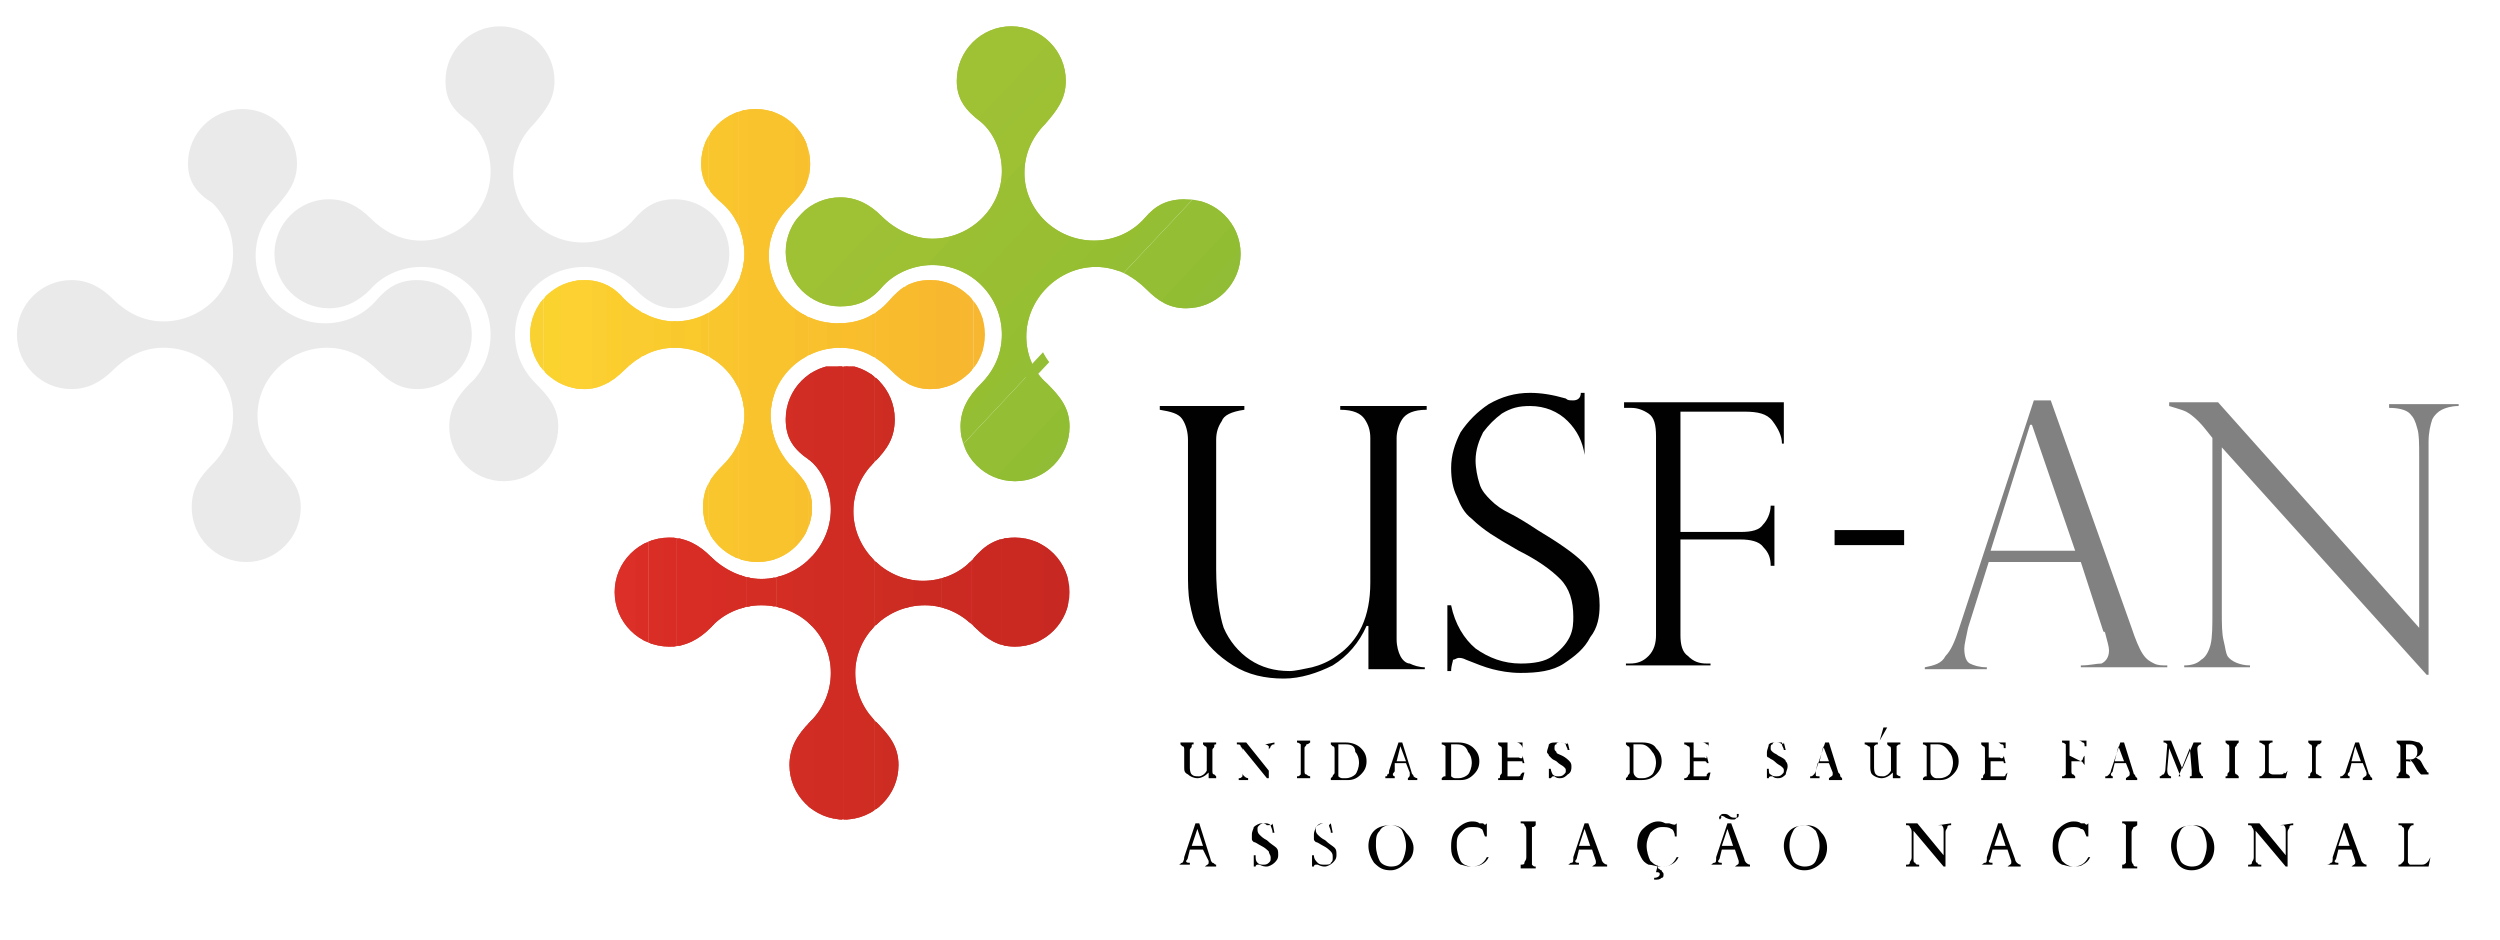 <?xml version="1.0" encoding="utf-8"?>
<!-- Generator: Adobe Illustrator 21.0.0, SVG Export Plug-In . SVG Version: 6.00 Build 0)  -->
<svg version="1.1" id="Layer_1" xmlns="http://www.w3.org/2000/svg" xmlns:xlink="http://www.w3.org/1999/xlink" x="0px" y="0px"
	 viewBox="0 0 133 50" style="enable-background:new 0 0 133 50;" xml:space="preserve">
<style type="text/css">
	.st0{clip-path:url(#SVGID_2_);fill-rule:evenodd;clip-rule:evenodd;fill:#A1C334;}
	.st1{clip-path:url(#SVGID_2_);fill-rule:evenodd;clip-rule:evenodd;fill:#9FC134;}
	.st2{clip-path:url(#SVGID_2_);fill-rule:evenodd;clip-rule:evenodd;fill:#9EC234;}
	.st3{clip-path:url(#SVGID_2_);fill-rule:evenodd;clip-rule:evenodd;fill:#9DC034;}
	.st4{clip-path:url(#SVGID_2_);fill-rule:evenodd;clip-rule:evenodd;fill:#9DC134;}
	.st5{clip-path:url(#SVGID_2_);fill-rule:evenodd;clip-rule:evenodd;fill:#9DC133;}
	.st6{clip-path:url(#SVGID_2_);fill-rule:evenodd;clip-rule:evenodd;fill:#9ABF32;}
	.st7{clip-path:url(#SVGID_2_);fill-rule:evenodd;clip-rule:evenodd;fill:#99C032;}
	.st8{clip-path:url(#SVGID_2_);fill-rule:evenodd;clip-rule:evenodd;fill:#99BE31;}
	.st9{clip-path:url(#SVGID_2_);fill-rule:evenodd;clip-rule:evenodd;fill:#97BF32;}
	.st10{clip-path:url(#SVGID_2_);fill-rule:evenodd;clip-rule:evenodd;fill:#96BE31;}
	.st11{clip-path:url(#SVGID_2_);fill-rule:evenodd;clip-rule:evenodd;fill:#94BE33;}
	.st12{clip-path:url(#SVGID_2_);fill-rule:evenodd;clip-rule:evenodd;fill:#91BD33;}
	.st13{clip-path:url(#SVGID_2_);fill-rule:evenodd;clip-rule:evenodd;fill:#90BD35;}
	.st14{clip-path:url(#SVGID_2_);fill-rule:evenodd;clip-rule:evenodd;fill:#90BD33;}
	.st15{clip-path:url(#SVGID_4_);fill-rule:evenodd;clip-rule:evenodd;fill:#F9D231;}
	.st16{clip-path:url(#SVGID_4_);fill-rule:evenodd;clip-rule:evenodd;fill:#FBD32E;}
	.st17{clip-path:url(#SVGID_4_);fill-rule:evenodd;clip-rule:evenodd;fill:#FCD131;}
	.st18{clip-path:url(#SVGID_4_);fill-rule:evenodd;clip-rule:evenodd;fill:#FBCF31;}
	.st19{clip-path:url(#SVGID_4_);fill-rule:evenodd;clip-rule:evenodd;fill:#FBCE2E;}
	.st20{clip-path:url(#SVGID_4_);fill-rule:evenodd;clip-rule:evenodd;fill:#FBCC2F;}
	.st21{clip-path:url(#SVGID_4_);fill-rule:evenodd;clip-rule:evenodd;fill:#FACB2D;}
	.st22{clip-path:url(#SVGID_4_);fill-rule:evenodd;clip-rule:evenodd;fill:#F8C82D;}
	.st23{clip-path:url(#SVGID_4_);fill-rule:evenodd;clip-rule:evenodd;fill:#FAC92C;}
	.st24{clip-path:url(#SVGID_4_);fill-rule:evenodd;clip-rule:evenodd;fill:#F9C72D;}
	.st25{clip-path:url(#SVGID_4_);fill-rule:evenodd;clip-rule:evenodd;fill:#F9C62D;}
	.st26{clip-path:url(#SVGID_4_);fill-rule:evenodd;clip-rule:evenodd;fill:#F9C42D;}
	.st27{clip-path:url(#SVGID_4_);fill-rule:evenodd;clip-rule:evenodd;fill:#F8C32D;}
	.st28{clip-path:url(#SVGID_4_);fill-rule:evenodd;clip-rule:evenodd;fill:#F8C02D;}
	.st29{clip-path:url(#SVGID_4_);fill-rule:evenodd;clip-rule:evenodd;fill:#F9C12D;}
	.st30{clip-path:url(#SVGID_4_);fill-rule:evenodd;clip-rule:evenodd;fill:#F8BF2D;}
	.st31{clip-path:url(#SVGID_4_);fill-rule:evenodd;clip-rule:evenodd;fill:#FABE2D;}
	.st32{clip-path:url(#SVGID_4_);fill-rule:evenodd;clip-rule:evenodd;fill:#F8BE2D;}
	.st33{clip-path:url(#SVGID_4_);fill-rule:evenodd;clip-rule:evenodd;fill:#F8BC2D;}
	.st34{clip-path:url(#SVGID_4_);fill-rule:evenodd;clip-rule:evenodd;fill:#F8BB2D;}
	.st35{clip-path:url(#SVGID_4_);fill-rule:evenodd;clip-rule:evenodd;fill:#F9B92E;}
	.st36{clip-path:url(#SVGID_4_);fill-rule:evenodd;clip-rule:evenodd;fill:#F7B82F;}
	.st37{clip-path:url(#SVGID_4_);fill-rule:evenodd;clip-rule:evenodd;fill:#F8B731;}
	.st38{clip-path:url(#SVGID_4_);fill-rule:evenodd;clip-rule:evenodd;fill:#F8B62F;}
	.st39{clip-path:url(#SVGID_6_);fill-rule:evenodd;clip-rule:evenodd;fill:#DB2F27;}
	.st40{clip-path:url(#SVGID_6_);fill-rule:evenodd;clip-rule:evenodd;fill:#D92D26;}
	.st41{clip-path:url(#SVGID_6_);fill-rule:evenodd;clip-rule:evenodd;fill:#D72F26;}
	.st42{clip-path:url(#SVGID_6_);fill-rule:evenodd;clip-rule:evenodd;fill:#D82C25;}
	.st43{clip-path:url(#SVGID_6_);fill-rule:evenodd;clip-rule:evenodd;fill:#D72D25;}
	.st44{clip-path:url(#SVGID_6_);fill-rule:evenodd;clip-rule:evenodd;fill:#D72B25;}
	.st45{clip-path:url(#SVGID_6_);fill-rule:evenodd;clip-rule:evenodd;fill:#D52D24;}
	.st46{clip-path:url(#SVGID_6_);fill-rule:evenodd;clip-rule:evenodd;fill:#D42D24;}
	.st47{clip-path:url(#SVGID_6_);fill-rule:evenodd;clip-rule:evenodd;fill:#D12D24;}
	.st48{clip-path:url(#SVGID_6_);fill-rule:evenodd;clip-rule:evenodd;fill:#D12C23;}
	.st49{clip-path:url(#SVGID_6_);fill-rule:evenodd;clip-rule:evenodd;fill:#CF2C24;}
	.st50{clip-path:url(#SVGID_6_);fill-rule:evenodd;clip-rule:evenodd;fill:#CF2C22;}
	.st51{clip-path:url(#SVGID_6_);fill-rule:evenodd;clip-rule:evenodd;fill:#CD2C22;}
	.st52{clip-path:url(#SVGID_6_);fill-rule:evenodd;clip-rule:evenodd;fill:#CC2C22;}
	.st53{clip-path:url(#SVGID_6_);fill-rule:evenodd;clip-rule:evenodd;fill:#CB2A22;}
	.st54{clip-path:url(#SVGID_6_);fill-rule:evenodd;clip-rule:evenodd;fill:#CB2922;}
	.st55{clip-path:url(#SVGID_6_);fill-rule:evenodd;clip-rule:evenodd;fill:#CA2922;}
	.st56{clip-path:url(#SVGID_6_);fill-rule:evenodd;clip-rule:evenodd;fill:#C72922;}
	.st57{clip-path:url(#SVGID_6_);fill-rule:evenodd;clip-rule:evenodd;fill:#C72823;}
	.st58{fill-rule:evenodd;clip-rule:evenodd;fill:#EAEAEA;}
	.st59{fill:#808180;}
	.st60{fill:#010101;}
</style>
<g>
	<g>
		<defs>
			<path id="SVGID_1_" d="M50.9,4.3c0-1.6,1.3-2.9,2.9-2.9c1.6,0,2.9,1.3,2.9,2.9c0,1-0.5,1.6-1.1,2.3c-0.7,0.7-1.1,1.6-1.1,2.6
				c0,2,1.7,3.6,3.7,3.6c1,0,2-0.4,2.7-1.2c0.6-0.7,1.2-1,2.2-1c1.6,0,2.9,1.3,2.9,2.9c0,1.6-1.3,2.9-2.9,2.9c-0.9,0-1.5-0.4-2.1-1
				c-0.7-0.7-1.6-1.2-2.7-1.2c-2,0-3.7,1.7-3.7,3.7c0,1,0.4,1.9,1.1,2.5c0.7,0.7,1.2,1.3,1.2,2.3c0,1.6-1.3,2.9-2.9,2.9
				c-1.6,0-2.9-1.3-2.9-2.9c0-0.9,0.4-1.6,1.1-2.3c0.7-0.7,1.1-1.6,1.1-2.6c0-2-1.6-3.7-3.7-3.7c-1.1,0-2.1,0.5-2.7,1.2
				c-0.6,0.7-1.3,1-2.2,1c-1.6,0-2.9-1.3-2.9-2.9c0-1.6,1.3-2.9,2.9-2.9c0.9,0,1.6,0.4,2.2,1c0.7,0.7,1.7,1.2,2.7,1.2
				c2,0,3.7-1.6,3.7-3.6c0-1-0.4-2-1.1-2.6C51.4,5.9,50.9,5.3,50.9,4.3L50.9,4.3z"/>
		</defs>
		<clipPath id="SVGID_2_">
			<use xlink:href="#SVGID_1_"  style="overflow:visible;"/>
		</clipPath>
		<polygon class="st0" points="39.8,14 53.4,-0.5 53.8,-0.1 40.2,14.4 		"/>
		<polygon class="st1" points="40,14.2 53.6,-0.3 54,0.1 40.5,14.6 		"/>
		<polygon class="st1" points="40.2,14.4 53.8,-0.1 54.3,0.4 40.7,14.8 		"/>
		<polygon class="st1" points="40.5,14.6 54,0.1 54.5,0.6 40.9,15 		"/>
		<polygon class="st1" points="40.7,14.8 54.3,0.4 54.7,0.8 41.1,15.2 		"/>
		<polygon class="st2" points="40.9,15 54.5,0.6 54.9,1 41.3,15.4 		"/>
		<polygon class="st2" points="41.1,15.2 54.7,0.8 55.2,1.2 41.6,15.6 		"/>
		<polygon class="st2" points="41.3,15.4 54.9,1 55.4,1.4 41.8,15.8 		"/>
		<polygon class="st2" points="41.6,15.6 55.2,1.2 55.6,1.6 42,16.1 		"/>
		<polygon class="st2" points="41.8,15.8 55.4,1.4 55.8,1.8 42.2,16.3 		"/>
		<polygon class="st2" points="42,16.1 55.6,1.6 56.1,2 42.4,16.5 		"/>
		<polygon class="st2" points="42.2,16.3 55.8,1.8 56.3,2.2 42.7,16.7 		"/>
		<polygon class="st3" points="42.4,16.5 56.1,2 56.5,2.4 42.9,16.9 		"/>
		<polygon class="st3" points="42.7,16.7 56.3,2.2 56.7,2.6 43.1,17.1 		"/>
		<polygon class="st3" points="42.9,16.9 56.5,2.4 57,2.8 43.3,17.3 		"/>
		<polygon class="st3" points="43.1,17.1 56.7,2.6 57.2,3 43.6,17.5 		"/>
		<polygon class="st4" points="43.3,17.3 57,2.8 57.4,3.3 43.8,17.7 		"/>
		<polygon class="st5" points="43.6,17.5 57.2,3 57.6,3.5 44,18 		"/>
		<polygon class="st5" points="43.8,17.7 57.4,3.3 57.8,3.7 44.2,18.2 		"/>
		<polygon class="st5" points="44,18 57.6,3.5 58.1,3.9 44.5,18.4 		"/>
		<polygon class="st5" points="44.2,18.2 57.8,3.7 58.3,4.1 44.7,18.6 		"/>
		<polygon class="st5" points="44.5,18.4 58.1,3.9 58.5,4.3 44.9,18.8 		"/>
		<polygon class="st5" points="44.7,18.6 58.3,4.1 58.7,4.5 45.1,19 		"/>
		<polygon class="st6" points="44.9,18.8 58.5,4.3 58.9,4.7 45.4,19.2 		"/>
		<polygon class="st6" points="45.1,19 58.7,4.5 59.2,4.9 45.6,19.4 		"/>
		<polygon class="st6" points="45.4,19.2 58.9,4.7 59.4,5.2 45.8,19.6 		"/>
		<polygon class="st6" points="45.6,19.4 59.2,4.9 59.6,5.4 46,19.8 		"/>
		<polygon class="st7" points="45.8,19.6 59.4,5.2 59.8,5.6 46.3,20 		"/>
		<polygon class="st7" points="46,19.8 59.6,5.4 60.1,5.8 46.5,20.2 		"/>
		<polygon class="st7" points="46.3,20 59.8,5.6 60.3,6 46.7,20.4 		"/>
		<polygon class="st7" points="46.5,20.2 60.1,5.8 60.5,6.2 46.9,20.7 		"/>
		<polygon class="st8" points="46.7,20.4 60.3,6 60.7,6.4 47.1,20.9 		"/>
		<polygon class="st8" points="46.9,20.7 60.5,6.2 61,6.6 47.4,21.1 		"/>
		<polygon class="st8" points="47.1,20.9 60.7,6.4 61.2,6.8 47.6,21.3 		"/>
		<polygon class="st8" points="47.4,21.1 61,6.6 61.4,7 47.8,21.5 		"/>
		<polygon class="st8" points="47.6,21.3 61.2,6.8 61.6,7.2 48,21.7 		"/>
		<polygon class="st8" points="47.8,21.5 61.4,7 61.9,7.4 48.2,21.9 		"/>
		<polygon class="st8" points="48,21.7 61.6,7.2 62.1,7.6 48.5,22.1 		"/>
		<polygon class="st9" points="48.2,21.9 61.9,7.4 62.3,7.8 48.7,22.3 		"/>
		<polygon class="st9" points="48.5,22.1 62.1,7.6 62.5,8.1 48.9,22.5 		"/>
		<polygon class="st9" points="48.7,22.3 62.3,7.8 62.8,8.3 49.1,22.8 		"/>
		<polygon class="st9" points="48.9,22.5 62.5,8.1 63,8.5 49.4,23 		"/>
		<polygon class="st10" points="49.1,22.8 62.8,8.3 63.2,8.7 49.6,23.2 		"/>
		<polygon class="st10" points="49.4,23 63,8.5 63.4,8.9 49.8,23.4 		"/>
		<polygon class="st10" points="49.6,23.2 63.2,8.7 63.6,9.1 50.1,23.6 		"/>
		<polygon class="st10" points="49.8,23.4 63.4,8.9 63.9,9.3 50.3,23.8 		"/>
		<polygon class="st11" points="50.1,23.6 63.6,9.1 64.1,9.5 50.5,24 		"/>
		<polygon class="st11" points="50.3,23.8 63.9,9.3 64.3,9.7 50.7,24.2 		"/>
		
			<rect x="47.6" y="16.7" transform="matrix(0.684 -0.73 0.73 0.684 5.808 47.327)" class="st11" width="19.9" height="0.6"/>
		<polygon class="st11" points="50.7,24.2 64.3,9.7 64.8,10.1 51.2,24.6 		"/>
		<polygon class="st11" points="50.9,24.4 64.5,9.9 65,10.3 51.4,24.8 		"/>
		<polygon class="st11" points="51.2,24.6 64.8,10.1 65.2,10.5 51.6,25 		"/>
		<polygon class="st11" points="51.4,24.8 65,10.3 65.4,10.8 51.8,25.2 		"/>
		<polygon class="st11" points="51.6,25 65.2,10.5 65.7,11 52,25.5 		"/>
		<polygon class="st11" points="51.8,25.2 65.4,10.8 65.9,11.2 52.3,25.7 		"/>
		<polygon class="st11" points="52,25.5 65.7,11 66.1,11.4 52.5,25.9 		"/>
		<polygon class="st11" points="52.3,25.7 65.9,11.2 66.3,11.6 52.7,26.1 		"/>
		<polygon class="st12" points="52.5,25.9 66.1,11.4 66.6,11.8 52.9,26.3 		"/>
		<polygon class="st12" points="52.7,26.1 66.3,11.6 66.8,12 53.2,26.5 		"/>
		<polygon class="st12" points="52.9,26.3 66.6,11.8 67,12.2 53.4,26.7 		"/>
		<polygon class="st12" points="53.2,26.5 66.8,12 67.2,12.4 53.6,26.9 		"/>
		<polygon class="st13" points="53.4,26.7 67,12.2 67.4,12.6 53.8,27.1 		"/>
		<polygon class="st13" points="53.6,26.9 67.2,12.4 67.7,12.9 54.1,27.3 		"/>
		<polygon class="st13" points="53.8,27.1 67.4,12.6 67.9,13.1 54.3,27.5 		"/>
		<polygon class="st13" points="54.1,27.3 67.7,12.9 68.1,13.3 54.5,27.7 		"/>
		<polygon class="st14" points="54.3,27.5 67.9,13.1 68.3,13.5 54.7,27.9 		"/>
	</g>
	<g>
		<defs>
			<path id="SVGID_3_" d="M37.3,8.7c0-1.6,1.3-2.9,2.9-2.9c1.6,0,2.9,1.3,2.9,2.9c0,1-0.4,1.6-1.1,2.3c-0.7,0.7-1.1,1.6-1.1,2.6
				c0,2,1.6,3.6,3.7,3.6c1.1,0,2-0.4,2.7-1.2c0.6-0.7,1.2-1.1,2.2-1.1c1.6,0,2.9,1.3,2.9,2.9c0,1.6-1.3,2.9-2.9,2.9
				c-0.9,0-1.5-0.4-2.1-1c-0.7-0.7-1.6-1.2-2.7-1.2c-2,0-3.7,1.6-3.7,3.6c0,1,0.4,1.9,1,2.6c0.7,0.7,1.2,1.3,1.2,2.3
				c0,1.6-1.3,2.9-2.9,2.9c-1.6,0-2.9-1.3-2.9-2.9c0-1,0.4-1.6,1.1-2.3c0.7-0.7,1.1-1.6,1.1-2.6c0-2-1.7-3.6-3.7-3.6
				c-1.1,0-2,0.5-2.7,1.2c-0.6,0.6-1.3,1-2.1,1c-1.6,0-2.9-1.3-2.9-2.9c0-1.6,1.3-2.9,2.9-2.9c0.9,0,1.6,0.4,2.1,1
				c0.7,0.7,1.7,1.2,2.7,1.2c2,0,3.7-1.6,3.7-3.6c0-1-0.4-2-1.2-2.7C37.8,10.3,37.3,9.7,37.3,8.7L37.3,8.7z"/>
		</defs>
		<clipPath id="SVGID_4_">
			<use xlink:href="#SVGID_3_"  style="overflow:visible;"/>
		</clipPath>
		<rect x="28.1" y="5.8" class="st15" width="0.1" height="24.2"/>
		<rect x="28.1" y="5.8" class="st15" width="0.2" height="24.2"/>
		<rect x="28.2" y="5.8" class="st15" width="0.2" height="24.2"/>
		<rect x="28.3" y="5.8" class="st15" width="0.2" height="24.2"/>
		<rect x="28.4" y="5.8" class="st15" width="0.2" height="24.2"/>
		<rect x="28.5" y="5.8" class="st15" width="0.2" height="24.2"/>
		<rect x="28.6" y="5.8" class="st15" width="0.2" height="24.2"/>
		<rect x="28.7" y="5.8" class="st15" width="0.2" height="24.2"/>
		<rect x="28.7" y="5.8" class="st15" width="0.2" height="24.2"/>
		<rect x="28.9" y="5.8" class="st15" width="0.2" height="24.2"/>
		<rect x="29" y="5.8" class="st16" width="0.2" height="24.2"/>
		<rect x="29" y="5.8" class="st16" width="0.2" height="24.2"/>
		<rect x="29.1" y="5.8" class="st16" width="0.2" height="24.2"/>
		<rect x="29.2" y="5.8" class="st16" width="0.2" height="24.2"/>
		<rect x="29.3" y="5.8" class="st16" width="0.2" height="24.2"/>
		<rect x="29.4" y="5.8" class="st16" width="0.2" height="24.2"/>
		<rect x="29.5" y="5.8" class="st16" width="0.2" height="24.2"/>
		<rect x="29.6" y="5.8" class="st16" width="0.2" height="24.2"/>
		<rect x="29.7" y="5.8" class="st16" width="0.2" height="24.2"/>
		<rect x="29.8" y="5.8" class="st17" width="0.2" height="24.2"/>
		<rect x="29.9" y="5.8" class="st17" width="0.2" height="24.2"/>
		<rect x="30" y="5.8" class="st17" width="0.2" height="24.2"/>
		<rect x="30.1" y="5.8" class="st17" width="0.2" height="24.2"/>
		<rect x="30.2" y="5.8" class="st17" width="0.2" height="24.2"/>
		<rect x="30.3" y="5.8" class="st17" width="0.2" height="24.2"/>
		<rect x="30.4" y="5.8" class="st17" width="0.2" height="24.2"/>
		<rect x="30.5" y="5.8" class="st17" width="0.2" height="24.2"/>
		<rect x="30.6" y="5.8" class="st17" width="0.2" height="24.2"/>
		<rect x="30.6" y="5.8" class="st17" width="0.2" height="24.2"/>
		<rect x="30.7" y="5.8" class="st17" width="0.2" height="24.2"/>
		<rect x="30.8" y="5.8" class="st17" width="0.2" height="24.2"/>
		<rect x="30.9" y="5.8" class="st17" width="0.2" height="24.2"/>
		<rect x="31" y="5.8" class="st17" width="0.2" height="24.2"/>
		<rect x="31.1" y="5.8" class="st17" width="0.2" height="24.2"/>
		<rect x="31.2" y="5.8" class="st17" width="0.2" height="24.2"/>
		<rect x="31.3" y="5.8" class="st17" width="0.2" height="24.2"/>
		<rect x="31.4" y="5.8" class="st17" width="0.2" height="24.2"/>
		<rect x="31.5" y="5.8" class="st18" width="0.2" height="24.2"/>
		<rect x="31.6" y="5.8" class="st18" width="0.2" height="24.2"/>
		<rect x="31.7" y="5.8" class="st18" width="0.2" height="24.2"/>
		<rect x="31.8" y="5.8" class="st18" width="0.2" height="24.2"/>
		<rect x="31.9" y="5.8" class="st18" width="0.2" height="24.2"/>
		<rect x="32" y="5.8" class="st18" width="0.2" height="24.2"/>
		<rect x="32.1" y="5.8" class="st18" width="0.2" height="24.2"/>
		<rect x="32.2" y="5.8" class="st18" width="0.2" height="24.2"/>
		<rect x="32.3" y="5.8" class="st19" width="0.2" height="24.2"/>
		<rect x="32.3" y="5.8" class="st19" width="0.2" height="24.2"/>
		<rect x="32.5" y="5.8" class="st19" width="0.2" height="24.2"/>
		<rect x="32.5" y="5.8" class="st19" width="0.2" height="24.2"/>
		<rect x="32.6" y="5.8" class="st19" width="0.2" height="24.2"/>
		<rect x="32.7" y="5.8" class="st19" width="0.2" height="24.2"/>
		<rect x="32.8" y="5.8" class="st19" width="0.2" height="24.2"/>
		<rect x="32.9" y="5.8" class="st19" width="0.2" height="24.2"/>
		<rect x="33" y="5.8" class="st19" width="0.2" height="24.2"/>
		<rect x="33.1" y="5.8" class="st20" width="0.2" height="24.2"/>
		<rect x="33.2" y="5.8" class="st20" width="0.2" height="24.2"/>
		<rect x="33.3" y="5.8" class="st20" width="0.2" height="24.2"/>
		<rect x="33.4" y="5.8" class="st20" width="0.2" height="24.2"/>
		<rect x="33.5" y="5.8" class="st20" width="0.2" height="24.2"/>
		<rect x="33.6" y="5.8" class="st20" width="0.2" height="24.2"/>
		<rect x="33.7" y="5.8" class="st20" width="0.2" height="24.2"/>
		<rect x="33.8" y="5.8" class="st20" width="0.2" height="24.2"/>
		<rect x="33.9" y="5.8" class="st20" width="0.2" height="24.2"/>
		<rect x="33.9" y="5.8" class="st20" width="0.2" height="24.2"/>
		<rect x="34.1" y="5.8" class="st20" width="0.2" height="24.2"/>
		<rect x="34.2" y="5.8" class="st20" width="0.2" height="24.2"/>
		<rect x="34.2" y="5.8" class="st20" width="0.2" height="24.2"/>
		<rect x="34.3" y="5.8" class="st20" width="0.2" height="24.2"/>
		<rect x="34.4" y="5.8" class="st20" width="0.2" height="24.2"/>
		<rect x="34.5" y="5.8" class="st20" width="0.2" height="24.2"/>
		<rect x="34.6" y="5.8" class="st20" width="0.2" height="24.2"/>
		<rect x="34.7" y="5.8" class="st20" width="0.2" height="24.2"/>
		<rect x="34.8" y="5.8" class="st21" width="0.2" height="24.2"/>
		<rect x="34.9" y="5.8" class="st21" width="0.2" height="24.2"/>
		<rect x="35" y="5.8" class="st21" width="0.2" height="24.2"/>
		<rect x="35.1" y="5.8" class="st21" width="0.2" height="24.2"/>
		<rect x="35.2" y="5.8" class="st21" width="0.2" height="24.2"/>
		<rect x="35.3" y="5.8" class="st21" width="0.2" height="24.2"/>
		<rect x="35.4" y="5.8" class="st21" width="0.2" height="24.2"/>
		<rect x="35.5" y="5.8" class="st21" width="0.2" height="24.2"/>
		<rect x="35.6" y="5.8" class="st21" width="0.2" height="24.2"/>
		<rect x="35.7" y="5.8" class="st22" width="0.2" height="24.2"/>
		<rect x="35.8" y="5.8" class="st22" width="0.2" height="24.2"/>
		<rect x="35.8" y="5.8" class="st22" width="0.2" height="24.2"/>
		<rect x="35.9" y="5.8" class="st22" width="0.2" height="24.2"/>
		<rect x="36" y="5.8" class="st22" width="0.2" height="24.2"/>
		<rect x="36.1" y="5.8" class="st22" width="0.2" height="24.2"/>
		<rect x="36.2" y="5.8" class="st22" width="0.2" height="24.2"/>
		<rect x="36.3" y="5.8" class="st22" width="0.2" height="24.2"/>
		<rect x="36.4" y="5.8" class="st23" width="0.2" height="24.2"/>
		<rect x="36.5" y="5.8" class="st23" width="0.2" height="24.2"/>
		<rect x="36.6" y="5.8" class="st23" width="0.2" height="24.2"/>
		<rect x="36.7" y="5.8" class="st23" width="0.2" height="24.2"/>
		<rect x="36.8" y="5.8" class="st23" width="0.2" height="24.2"/>
		<rect x="36.9" y="5.8" class="st23" width="0.2" height="24.2"/>
		<rect x="37" y="5.8" class="st23" width="0.2" height="24.2"/>
		<rect x="37.1" y="5.8" class="st23" width="0.2" height="24.2"/>
		<rect x="37.2" y="5.8" class="st23" width="0.2" height="24.2"/>
		<rect x="37.3" y="5.8" class="st24" width="0.2" height="24.2"/>
		<rect x="37.4" y="5.8" class="st24" width="0.2" height="24.2"/>
		<rect x="37.5" y="5.8" class="st24" width="0.2" height="24.2"/>
		<rect x="37.5" y="5.8" class="st24" width="0.2" height="24.2"/>
		<rect x="37.7" y="5.8" class="st24" width="0.2" height="24.2"/>
		<rect x="37.8" y="5.8" class="st24" width="0.2" height="24.2"/>
		<rect x="37.8" y="5.8" class="st24" width="0.2" height="24.2"/>
		<rect x="37.9" y="5.8" class="st24" width="0.2" height="24.2"/>
		<rect x="38" y="5.8" class="st24" width="0.2" height="24.2"/>
		<rect x="38.1" y="5.8" class="st25" width="0.2" height="24.2"/>
		<rect x="38.2" y="5.8" class="st25" width="0.2" height="24.2"/>
		<rect x="38.3" y="5.8" class="st25" width="0.2" height="24.2"/>
		<rect x="38.4" y="5.8" class="st25" width="0.2" height="24.2"/>
		<rect x="38.5" y="5.8" class="st25" width="0.2" height="24.2"/>
		<rect x="38.6" y="5.8" class="st25" width="0.2" height="24.2"/>
		<rect x="38.7" y="5.8" class="st25" width="0.2" height="24.2"/>
		<rect x="38.8" y="5.8" class="st25" width="0.2" height="24.2"/>
		<rect x="38.9" y="5.8" class="st25" width="0.2" height="24.2"/>
		<rect x="39" y="5.8" class="st26" width="0.2" height="24.2"/>
		<rect x="39.1" y="5.8" class="st26" width="0.2" height="24.2"/>
		<rect x="39.1" y="5.8" class="st26" width="0.2" height="24.2"/>
		<rect x="39.3" y="5.8" class="st26" width="0.2" height="24.2"/>
		<rect x="39.4" y="5.8" class="st26" width="0.2" height="24.2"/>
		<rect x="39.4" y="5.8" class="st26" width="0.2" height="24.2"/>
		<rect x="39.5" y="5.8" class="st26" width="0.2" height="24.2"/>
		<rect x="39.6" y="5.8" class="st26" width="0.2" height="24.2"/>
		<rect x="39.7" y="5.8" class="st26" width="0.2" height="24.2"/>
		<rect x="39.8" y="5.8" class="st27" width="0.2" height="24.2"/>
		<rect x="39.9" y="5.8" class="st27" width="0.2" height="24.2"/>
		<rect x="40" y="5.8" class="st27" width="0.2" height="24.2"/>
		<rect x="40.1" y="5.8" class="st27" width="0.2" height="24.2"/>
		<rect x="40.2" y="5.8" class="st27" width="0.2" height="24.2"/>
		<rect x="40.3" y="5.8" class="st27" width="0.2" height="24.2"/>
		<rect x="40.4" y="5.8" class="st27" width="0.2" height="24.2"/>
		<rect x="40.5" y="5.8" class="st27" width="0.2" height="24.2"/>
		<rect x="40.6" y="5.8" class="st27" width="0.2" height="24.2"/>
		<rect x="40.7" y="5.8" class="st27" width="0.2" height="24.2"/>
		<rect x="40.8" y="5.8" class="st27" width="0.2" height="24.2"/>
		<rect x="40.9" y="5.8" class="st27" width="0.2" height="24.2"/>
		<rect x="41" y="5.8" class="st27" width="0.2" height="24.2"/>
		<rect x="41" y="5.8" class="st27" width="0.2" height="24.2"/>
		<rect x="41.1" y="5.8" class="st27" width="0.2" height="24.2"/>
		<rect x="41.2" y="5.8" class="st27" width="0.2" height="24.2"/>
		<rect x="41.3" y="5.8" class="st27" width="0.2" height="24.2"/>
		<rect x="41.4" y="5.8" class="st27" width="0.2" height="24.2"/>
		<rect x="41.5" y="5.8" class="st27" width="0.2" height="24.2"/>
		<rect x="41.6" y="5.8" class="st27" width="0.2" height="24.2"/>
		<rect x="41.7" y="5.8" class="st27" width="0.2" height="24.2"/>
		<rect x="41.8" y="5.8" class="st27" width="0.2" height="24.2"/>
		<rect x="41.9" y="5.8" class="st27" width="0.2" height="24.2"/>
		<rect x="42" y="5.8" class="st27" width="0.2" height="24.2"/>
		<rect x="42.1" y="5.8" class="st27" width="0.2" height="24.2"/>
		<rect x="42.2" y="5.8" class="st27" width="0.2" height="24.2"/>
		<rect x="42.3" y="5.8" class="st28" width="0.2" height="24.2"/>
		<rect x="42.4" y="5.8" class="st28" width="0.2" height="24.2"/>
		<rect x="42.5" y="5.8" class="st28" width="0.2" height="24.2"/>
		<rect x="42.6" y="5.8" class="st28" width="0.2" height="24.2"/>
		<rect x="42.7" y="5.8" class="st28" width="0.2" height="24.2"/>
		<rect x="42.7" y="5.8" class="st28" width="0.2" height="24.2"/>
		<rect x="42.8" y="5.8" class="st28" width="0.2" height="24.2"/>
		<rect x="43" y="5.8" class="st28" width="0.2" height="24.2"/>
		<rect x="43" y="5.8" class="st28" width="0.2" height="24.2"/>
		<rect x="43.1" y="5.8" class="st29" width="0.2" height="24.2"/>
		<rect x="43.2" y="5.8" class="st29" width="0.2" height="24.2"/>
		<rect x="43.3" y="5.8" class="st29" width="0.2" height="24.2"/>
		<rect x="43.4" y="5.8" class="st29" width="0.2" height="24.2"/>
		<rect x="43.5" y="5.8" class="st29" width="0.2" height="24.2"/>
		<rect x="43.6" y="5.8" class="st29" width="0.2" height="24.2"/>
		<rect x="43.7" y="5.8" class="st29" width="0.2" height="24.2"/>
		<rect x="43.8" y="5.8" class="st29" width="0.2" height="24.2"/>
		<rect x="43.9" y="5.8" class="st29" width="0.2" height="24.2"/>
		<rect x="44" y="5.8" class="st30" width="0.2" height="24.2"/>
		<rect x="44.1" y="5.8" class="st30" width="0.2" height="24.2"/>
		<rect x="44.2" y="5.8" class="st30" width="0.2" height="24.2"/>
		<rect x="44.3" y="5.8" class="st30" width="0.2" height="24.2"/>
		<rect x="44.4" y="5.8" class="st30" width="0.2" height="24.2"/>
		<rect x="44.5" y="5.8" class="st30" width="0.2" height="24.2"/>
		<rect x="44.6" y="5.8" class="st30" width="0.2" height="24.2"/>
		<rect x="44.6" y="5.8" class="st30" width="0.2" height="24.2"/>
		<rect x="44.7" y="5.8" class="st31" width="0.2" height="24.2"/>
		<rect x="44.8" y="5.8" class="st31" width="0.2" height="24.2"/>
		<rect x="44.9" y="5.8" class="st31" width="0.2" height="24.2"/>
		<rect x="45" y="5.8" class="st31" width="0.2" height="24.2"/>
		<rect x="45.1" y="5.8" class="st31" width="0.2" height="24.2"/>
		<rect x="45.2" y="5.8" class="st31" width="0.2" height="24.2"/>
		<rect x="45.3" y="5.8" class="st31" width="0.2" height="24.2"/>
		<rect x="45.4" y="5.8" class="st31" width="0.2" height="24.2"/>
		<rect x="45.5" y="5.8" class="st31" width="0.2" height="24.2"/>
		<rect x="45.6" y="5.8" class="st32" width="0.2" height="24.2"/>
		<rect x="45.7" y="5.8" class="st32" width="0.2" height="24.2"/>
		<rect x="45.8" y="5.8" class="st32" width="0.2" height="24.2"/>
		<rect x="45.9" y="5.8" class="st32" width="0.2" height="24.2"/>
		<rect x="46" y="5.8" class="st32" width="0.2" height="24.2"/>
		<rect x="46.1" y="5.8" class="st32" width="0.2" height="24.2"/>
		<rect x="46.2" y="5.8" class="st32" width="0.2" height="24.2"/>
		<rect x="46.3" y="5.8" class="st32" width="0.2" height="24.2"/>
		<rect x="46.3" y="5.8" class="st32" width="0.2" height="24.2"/>
		<rect x="46.4" y="5.8" class="st33" width="0.2" height="24.2"/>
		<rect x="46.6" y="5.8" class="st33" width="0.2" height="24.2"/>
		<rect x="46.6" y="5.8" class="st33" width="0.2" height="24.2"/>
		<rect x="46.7" y="5.8" class="st33" width="0.2" height="24.2"/>
		<rect x="46.8" y="5.8" class="st33" width="0.2" height="24.2"/>
		<rect x="46.9" y="5.8" class="st33" width="0.2" height="24.2"/>
		<rect x="47" y="5.8" class="st33" width="0.2" height="24.2"/>
		<rect x="47.1" y="5.8" class="st33" width="0.2" height="24.2"/>
		<rect x="47.2" y="5.8" class="st33" width="0.2" height="24.2"/>
		<rect x="47.3" y="5.8" class="st34" width="0.2" height="24.2"/>
		<rect x="47.4" y="5.8" class="st34" width="0.2" height="24.2"/>
		<rect x="47.5" y="5.8" class="st34" width="0.2" height="24.2"/>
		<rect x="47.6" y="5.8" class="st34" width="0.2" height="24.2"/>
		<rect x="47.7" y="5.8" class="st34" width="0.2" height="24.2"/>
		<rect x="47.8" y="5.8" class="st34" width="0.2" height="24.2"/>
		<rect x="47.9" y="5.8" class="st34" width="0.2" height="24.2"/>
		<rect x="47.9" y="5.8" class="st34" width="0.2" height="24.2"/>
		<rect x="48" y="5.8" class="st34" width="0.2" height="24.2"/>
		<rect x="48.2" y="5.8" class="st34" width="0.2" height="24.2"/>
		<rect x="48.2" y="5.8" class="st34" width="0.2" height="24.2"/>
		<rect x="48.3" y="5.8" class="st34" width="0.2" height="24.2"/>
		<rect x="48.4" y="5.8" class="st34" width="0.2" height="24.2"/>
		<rect x="48.5" y="5.8" class="st34" width="0.2" height="24.2"/>
		<rect x="48.6" y="5.8" class="st34" width="0.2" height="24.2"/>
		<rect x="48.7" y="5.8" class="st34" width="0.2" height="24.2"/>
		<rect x="48.8" y="5.8" class="st34" width="0.2" height="24.2"/>
		<rect x="48.9" y="5.8" class="st35" width="0.2" height="24.2"/>
		<rect x="49" y="5.8" class="st35" width="0.2" height="24.2"/>
		<rect x="49.1" y="5.8" class="st35" width="0.2" height="24.2"/>
		<rect x="49.2" y="5.8" class="st35" width="0.2" height="24.2"/>
		<rect x="49.3" y="5.8" class="st35" width="0.2" height="24.2"/>
		<rect x="49.4" y="5.8" class="st35" width="0.2" height="24.2"/>
		<rect x="49.5" y="5.8" class="st35" width="0.2" height="24.2"/>
		<rect x="49.6" y="5.8" class="st35" width="0.2" height="24.2"/>
		<rect x="49.7" y="5.8" class="st35" width="0.2" height="24.2"/>
		<rect x="49.8" y="5.8" class="st36" width="0.2" height="24.2"/>
		<rect x="49.9" y="5.8" class="st36" width="0.2" height="24.2"/>
		<rect x="49.9" y="5.8" class="st36" width="0.2" height="24.2"/>
		<rect x="50" y="5.8" class="st36" width="0.2" height="24.2"/>
		<rect x="50.1" y="5.8" class="st36" width="0.2" height="24.2"/>
		<rect x="50.2" y="5.8" class="st36" width="0.2" height="24.2"/>
		<rect x="50.3" y="5.8" class="st36" width="0.2" height="24.2"/>
		<rect x="50.4" y="5.8" class="st36" width="0.2" height="24.2"/>
		<rect x="50.5" y="5.8" class="st36" width="0.2" height="24.2"/>
		<rect x="50.6" y="5.8" class="st36" width="0.2" height="24.2"/>
		<rect x="50.7" y="5.8" class="st36" width="0.2" height="24.2"/>
		<rect x="50.8" y="5.8" class="st36" width="0.2" height="24.2"/>
		<rect x="50.9" y="5.8" class="st36" width="0.2" height="24.2"/>
		<rect x="51" y="5.8" class="st36" width="0.2" height="24.2"/>
		<rect x="51.1" y="5.8" class="st36" width="0.2" height="24.2"/>
		<rect x="51.2" y="5.8" class="st36" width="0.2" height="24.2"/>
		<rect x="51.3" y="5.8" class="st36" width="0.2" height="24.2"/>
		<rect x="51.4" y="5.8" class="st36" width="0.2" height="24.2"/>
		<rect x="51.5" y="5.8" class="st37" width="0.2" height="24.2"/>
		<rect x="51.5" y="5.8" class="st37" width="0.2" height="24.2"/>
		<rect x="51.6" y="5.8" class="st37" width="0.2" height="24.2"/>
		<rect x="51.8" y="5.8" class="st37" width="0.2" height="24.2"/>
		<rect x="51.8" y="5.8" class="st37" width="0.2" height="24.2"/>
		<rect x="51.9" y="5.8" class="st37" width="0.2" height="24.2"/>
		<rect x="52" y="5.8" class="st37" width="0.2" height="24.2"/>
		<rect x="52.1" y="5.8" class="st37" width="0.2" height="24.2"/>
		<rect x="52.2" y="5.8" class="st38" width="0.2" height="24.2"/>
		<rect x="52.3" y="5.8" class="st38" width="0" height="24.2"/>
	</g>
	<g>
		<defs>
			<path id="SVGID_5_" d="M41.8,22.3c0-1.6,1.3-2.9,2.9-2.9c1.6,0,2.9,1.3,2.9,2.9c0,1-0.4,1.6-1.1,2.3c-0.7,0.7-1.1,1.6-1.1,2.6
				c0,2,1.7,3.7,3.7,3.7c1,0,2-0.4,2.7-1.2c0.6-0.7,1.2-1.1,2.2-1.1c1.6,0,2.9,1.3,2.9,2.9c0,1.6-1.3,2.9-2.9,2.9
				c-0.9,0-1.5-0.4-2.1-1c-0.7-0.7-1.6-1.2-2.7-1.2c-2,0-3.7,1.6-3.7,3.6c0,1,0.4,1.9,1.1,2.6c0.7,0.7,1.2,1.3,1.2,2.3
				c0,1.6-1.3,2.9-2.9,2.9c-1.6,0-2.9-1.3-2.9-2.9c0-0.9,0.4-1.6,1.1-2.3c0.7-0.7,1.1-1.6,1.1-2.6c0-2-1.6-3.6-3.7-3.6
				c-1.1,0-2.1,0.5-2.7,1.2c-0.6,0.6-1.3,1-2.2,1c-1.6,0-2.9-1.3-2.9-2.9c0-1.6,1.3-2.9,2.9-2.9c0.9,0,1.6,0.4,2.2,1
				c0.7,0.7,1.7,1.2,2.7,1.2c2,0,3.7-1.7,3.7-3.7c0-1-0.4-2-1.1-2.6C42.2,23.9,41.8,23.3,41.8,22.3L41.8,22.3z"/>
		</defs>
		<clipPath id="SVGID_6_">
			<use xlink:href="#SVGID_5_"  style="overflow:visible;"/>
		</clipPath>
		<rect x="32.5" y="19.5" class="st39" width="0.1" height="24.2"/>
		<rect x="32.5" y="19.5" class="st39" width="0.2" height="24.2"/>
		<rect x="32.6" y="19.5" class="st39" width="0.2" height="24.2"/>
		<rect x="32.7" y="19.5" class="st39" width="0.2" height="24.2"/>
		<rect x="32.8" y="19.5" class="st39" width="0.2" height="24.2"/>
		<rect x="32.9" y="19.5" class="st39" width="0.2" height="24.2"/>
		<rect x="33" y="19.5" class="st39" width="0.2" height="24.2"/>
		<rect x="33.1" y="19.5" class="st39" width="0.2" height="24.2"/>
		<rect x="33.2" y="19.5" class="st39" width="0.2" height="24.2"/>
		<rect x="33.3" y="19.5" class="st39" width="0.2" height="24.2"/>
		<rect x="33.4" y="19.5" class="st39" width="0.2" height="24.2"/>
		<rect x="33.5" y="19.5" class="st39" width="0.2" height="24.2"/>
		<rect x="33.6" y="19.5" class="st39" width="0.2" height="24.2"/>
		<rect x="33.7" y="19.5" class="st39" width="0.2" height="24.2"/>
		<rect x="33.8" y="19.5" class="st40" width="0.2" height="24.2"/>
		<rect x="33.9" y="19.5" class="st40" width="0.2" height="24.2"/>
		<rect x="34" y="19.5" class="st40" width="0.2" height="24.2"/>
		<rect x="34.1" y="19.5" class="st40" width="0.2" height="24.2"/>
		<rect x="34.2" y="19.5" class="st40" width="0.2" height="24.2"/>
		<rect x="34.2" y="19.5" class="st40" width="0.2" height="24.2"/>
		<rect x="34.3" y="19.5" class="st40" width="0.2" height="24.2"/>
		<rect x="34.5" y="19.5" class="st40" width="0.2" height="24.2"/>
		<rect x="34.5" y="19.5" class="st40" width="0.2" height="24.2"/>
		<rect x="34.6" y="19.5" class="st40" width="0.2" height="24.2"/>
		<rect x="34.7" y="19.5" class="st40" width="0.2" height="24.2"/>
		<rect x="34.8" y="19.5" class="st40" width="0.2" height="24.2"/>
		<rect x="34.9" y="19.5" class="st40" width="0.2" height="24.2"/>
		<rect x="35" y="19.5" class="st41" width="0.2" height="24.2"/>
		<rect x="35.1" y="19.5" class="st41" width="0.2" height="24.2"/>
		<rect x="35.2" y="19.5" class="st41" width="0.2" height="24.2"/>
		<rect x="35.3" y="19.5" class="st42" width="0.2" height="24.2"/>
		<rect x="35.4" y="19.5" class="st42" width="0.2" height="24.2"/>
		<rect x="35.5" y="19.5" class="st42" width="0.2" height="24.2"/>
		<rect x="35.6" y="19.5" class="st42" width="0.2" height="24.2"/>
		<rect x="35.7" y="19.5" class="st42" width="0.2" height="24.2"/>
		<rect x="35.8" y="19.5" class="st42" width="0.2" height="24.2"/>
		<rect x="35.8" y="19.5" class="st42" width="0.2" height="24.2"/>
		<rect x="36" y="19.5" class="st42" width="0.2" height="24.2"/>
		<rect x="36.1" y="19.5" class="st42" width="0.2" height="24.2"/>
		<rect x="36.1" y="19.5" class="st42" width="0.2" height="24.2"/>
		<rect x="36.2" y="19.5" class="st43" width="0.2" height="24.2"/>
		<rect x="36.3" y="19.5" class="st43" width="0.2" height="24.2"/>
		<rect x="36.4" y="19.5" class="st43" width="0.2" height="24.2"/>
		<rect x="36.5" y="19.5" class="st43" width="0.2" height="24.2"/>
		<rect x="36.6" y="19.5" class="st43" width="0.2" height="24.2"/>
		<rect x="36.7" y="19.5" class="st43" width="0.2" height="24.2"/>
		<rect x="36.8" y="19.5" class="st43" width="0.2" height="24.2"/>
		<rect x="36.9" y="19.5" class="st43" width="0.2" height="24.2"/>
		<rect x="37" y="19.5" class="st43" width="0.2" height="24.2"/>
		<rect x="37.1" y="19.5" class="st43" width="0.2" height="24.2"/>
		<rect x="37.2" y="19.5" class="st43" width="0.2" height="24.2"/>
		<rect x="37.3" y="19.5" class="st43" width="0.2" height="24.2"/>
		<rect x="37.4" y="19.5" class="st43" width="0.2" height="24.2"/>
		<rect x="37.5" y="19.5" class="st43" width="0.2" height="24.2"/>
		<rect x="37.6" y="19.5" class="st43" width="0.2" height="24.2"/>
		<rect x="37.7" y="19.5" class="st43" width="0.2" height="24.2"/>
		<rect x="37.8" y="19.5" class="st43" width="0.2" height="24.2"/>
		<rect x="37.8" y="19.5" class="st43" width="0.2" height="24.2"/>
		<rect x="37.9" y="19.5" class="st44" width="0.2" height="24.2"/>
		<rect x="38" y="19.5" class="st44" width="0.2" height="24.2"/>
		<rect x="38.1" y="19.5" class="st44" width="0.2" height="24.2"/>
		<rect x="38.2" y="19.5" class="st44" width="0.2" height="24.2"/>
		<rect x="38.3" y="19.5" class="st44" width="0.2" height="24.2"/>
		<rect x="38.4" y="19.5" class="st44" width="0.2" height="24.2"/>
		<rect x="38.5" y="19.5" class="st44" width="0.2" height="24.2"/>
		<rect x="38.6" y="19.5" class="st45" width="0.2" height="24.2"/>
		<rect x="38.7" y="19.5" class="st45" width="0.2" height="24.2"/>
		<rect x="38.8" y="19.5" class="st45" width="0.2" height="24.2"/>
		<rect x="38.9" y="19.5" class="st45" width="0.2" height="24.2"/>
		<rect x="39" y="19.5" class="st45" width="0.2" height="24.2"/>
		<rect x="39.1" y="19.5" class="st45" width="0.2" height="24.2"/>
		<rect x="39.2" y="19.5" class="st45" width="0.2" height="24.2"/>
		<rect x="39.3" y="19.5" class="st45" width="0.2" height="24.2"/>
		<rect x="39.4" y="19.5" class="st45" width="0.2" height="24.2"/>
		<rect x="39.4" y="19.5" class="st45" width="0.2" height="24.2"/>
		<rect x="39.5" y="19.5" class="st45" width="0.2" height="24.2"/>
		<rect x="39.7" y="19.5" class="st45" width="0.2" height="24.2"/>
		<rect x="39.7" y="19.5" class="st45" width="0.2" height="24.2"/>
		<rect x="39.8" y="19.5" class="st46" width="0.2" height="24.2"/>
		<rect x="39.9" y="19.5" class="st46" width="0.2" height="24.2"/>
		<rect x="40" y="19.5" class="st46" width="0.2" height="24.2"/>
		<rect x="40.1" y="19.5" class="st46" width="0.2" height="24.2"/>
		<rect x="40.2" y="19.5" class="st46" width="0.2" height="24.2"/>
		<rect x="40.3" y="19.5" class="st46" width="0.2" height="24.2"/>
		<rect x="40.4" y="19.5" class="st46" width="0.2" height="24.2"/>
		<rect x="40.5" y="19.5" class="st46" width="0.2" height="24.2"/>
		<rect x="40.6" y="19.5" class="st46" width="0.2" height="24.2"/>
		<rect x="40.7" y="19.5" class="st46" width="0.2" height="24.2"/>
		<rect x="40.8" y="19.5" class="st46" width="0.2" height="24.2"/>
		<rect x="40.9" y="19.5" class="st46" width="0.2" height="24.2"/>
		<rect x="41" y="19.5" class="st46" width="0.2" height="24.2"/>
		<rect x="41" y="19.5" class="st46" width="0.2" height="24.2"/>
		<rect x="41.1" y="19.5" class="st46" width="0.2" height="24.2"/>
		<rect x="41.3" y="19.5" class="st46" width="0.2" height="24.2"/>
		<rect x="41.3" y="19.5" class="st46" width="0.2" height="24.2"/>
		<rect x="41.4" y="19.5" class="st46" width="0.2" height="24.2"/>
		<rect x="41.5" y="19.5" class="st46" width="0.2" height="24.2"/>
		<rect x="41.6" y="19.5" class="st46" width="0.2" height="24.2"/>
		<rect x="41.7" y="19.5" class="st46" width="0.2" height="24.2"/>
		<rect x="41.8" y="19.5" class="st46" width="0.2" height="24.2"/>
		<rect x="41.9" y="19.5" class="st46" width="0.2" height="24.2"/>
		<rect x="42" y="19.5" class="st46" width="0.2" height="24.2"/>
		<rect x="42.1" y="19.5" class="st46" width="0.2" height="24.2"/>
		<rect x="42.2" y="19.5" class="st47" width="0.2" height="24.2"/>
		<rect x="42.3" y="19.5" class="st47" width="0.2" height="24.2"/>
		<rect x="42.4" y="19.5" class="st47" width="0.2" height="24.2"/>
		<rect x="42.5" y="19.5" class="st47" width="0.2" height="24.2"/>
		<rect x="42.6" y="19.5" class="st47" width="0.2" height="24.2"/>
		<rect x="42.7" y="19.5" class="st47" width="0.2" height="24.2"/>
		<rect x="42.8" y="19.5" class="st47" width="0.2" height="24.2"/>
		<rect x="42.9" y="19.5" class="st47" width="0.2" height="24.2"/>
		<rect x="43" y="19.5" class="st47" width="0.2" height="24.2"/>
		<rect x="43" y="19.5" class="st47" width="0.2" height="24.2"/>
		<rect x="43.1" y="19.5" class="st47" width="0.2" height="24.2"/>
		<rect x="43.2" y="19.5" class="st47" width="0.2" height="24.2"/>
		<rect x="43.3" y="19.5" class="st48" width="0.2" height="24.2"/>
		<rect x="43.4" y="19.5" class="st48" width="0.2" height="24.2"/>
		<rect x="43.5" y="19.5" class="st48" width="0.2" height="24.2"/>
		<rect x="43.6" y="19.5" class="st48" width="0.2" height="24.2"/>
		<rect x="43.7" y="19.5" class="st48" width="0.2" height="24.2"/>
		<rect x="43.8" y="19.5" class="st48" width="0.2" height="24.2"/>
		<rect x="43.9" y="19.5" class="st48" width="0.2" height="24.2"/>
		<rect x="44" y="19.5" class="st48" width="0.2" height="24.2"/>
		<rect x="44.1" y="19.5" class="st48" width="0.2" height="24.2"/>
		<rect x="44.2" y="19.5" class="st48" width="0.2" height="24.2"/>
		<rect x="44.3" y="19.5" class="st48" width="0.2" height="24.2"/>
		<rect x="44.4" y="19.5" class="st48" width="0.2" height="24.2"/>
		<rect x="44.5" y="19.5" class="st48" width="0.2" height="24.2"/>
		<rect x="44.6" y="19.5" class="st48" width="0.2" height="24.2"/>
		<rect x="44.6" y="19.5" class="st48" width="0.2" height="24.2"/>
		<rect x="44.7" y="19.5" class="st48" width="0.2" height="24.2"/>
		<rect x="44.9" y="19.5" class="st48" width="0.2" height="24.2"/>
		<rect x="44.9" y="19.5" class="st48" width="0.2" height="24.2"/>
		<rect x="45" y="19.5" class="st48" width="0.2" height="24.2"/>
		<rect x="45.1" y="19.5" class="st48" width="0.2" height="24.2"/>
		<rect x="45.2" y="19.5" class="st48" width="0.2" height="24.2"/>
		<rect x="45.3" y="19.5" class="st48" width="0.2" height="24.2"/>
		<rect x="45.4" y="19.5" class="st48" width="0.2" height="24.2"/>
		<rect x="45.5" y="19.5" class="st48" width="0.2" height="24.2"/>
		<rect x="45.6" y="19.5" class="st48" width="0.2" height="24.2"/>
		<rect x="45.7" y="19.5" class="st48" width="0.2" height="24.2"/>
		<rect x="45.8" y="19.5" class="st48" width="0.2" height="24.2"/>
		<rect x="45.9" y="19.5" class="st49" width="0.2" height="24.2"/>
		<rect x="46" y="19.5" class="st50" width="0.2" height="24.2"/>
		<rect x="46.1" y="19.5" class="st50" width="0.2" height="24.2"/>
		<rect x="46.2" y="19.5" class="st50" width="0.2" height="24.2"/>
		<rect x="46.3" y="19.5" class="st50" width="0.2" height="24.2"/>
		<rect x="46.3" y="19.5" class="st50" width="0.2" height="24.2"/>
		<rect x="46.5" y="19.5" class="st50" width="0.2" height="24.2"/>
		<rect x="46.6" y="19.5" class="st50" width="0.2" height="24.2"/>
		<rect x="46.6" y="19.5" class="st50" width="0.2" height="24.2"/>
		<rect x="46.7" y="19.5" class="st50" width="0.2" height="24.2"/>
		<rect x="46.8" y="19.5" class="st50" width="0.2" height="24.2"/>
		<rect x="46.9" y="19.5" class="st50" width="0.2" height="24.2"/>
		<rect x="47" y="19.5" class="st51" width="0.2" height="24.2"/>
		<rect x="47.1" y="19.5" class="st51" width="0.2" height="24.2"/>
		<rect x="47.2" y="19.5" class="st51" width="0.2" height="24.2"/>
		<rect x="47.3" y="19.5" class="st51" width="0.2" height="24.2"/>
		<rect x="47.4" y="19.5" class="st51" width="0.2" height="24.2"/>
		<rect x="47.5" y="19.5" class="st51" width="0.2" height="24.2"/>
		<rect x="47.6" y="19.5" class="st51" width="0.2" height="24.2"/>
		<rect x="47.7" y="19.5" class="st51" width="0.2" height="24.2"/>
		<rect x="47.8" y="19.5" class="st51" width="0.2" height="24.2"/>
		<rect x="47.9" y="19.5" class="st51" width="0.2" height="24.2"/>
		<rect x="48" y="19.5" class="st51" width="0.2" height="24.2"/>
		<rect x="48.1" y="19.5" class="st51" width="0.2" height="24.2"/>
		<rect x="48.2" y="19.5" class="st51" width="0.2" height="24.2"/>
		<rect x="48.2" y="19.5" class="st52" width="0.2" height="24.2"/>
		<rect x="48.3" y="19.5" class="st52" width="0.2" height="24.2"/>
		<rect x="48.4" y="19.5" class="st52" width="0.2" height="24.2"/>
		<rect x="48.5" y="19.5" class="st52" width="0.2" height="24.2"/>
		<rect x="48.6" y="19.5" class="st53" width="0.2" height="24.2"/>
		<rect x="48.7" y="19.5" class="st53" width="0.2" height="24.2"/>
		<rect x="48.8" y="19.5" class="st53" width="0.2" height="24.2"/>
		<rect x="48.9" y="19.5" class="st53" width="0.2" height="24.2"/>
		<rect x="49" y="19.5" class="st53" width="0.2" height="24.2"/>
		<rect x="49.1" y="19.5" class="st53" width="0.2" height="24.2"/>
		<rect x="49.2" y="19.5" class="st53" width="0.2" height="24.2"/>
		<rect x="49.3" y="19.5" class="st53" width="0.2" height="24.2"/>
		<rect x="49.4" y="19.5" class="st53" width="0.2" height="24.2"/>
		<rect x="49.5" y="19.5" class="st53" width="0.2" height="24.2"/>
		<rect x="49.6" y="19.5" class="st53" width="0.2" height="24.2"/>
		<rect x="49.7" y="19.5" class="st53" width="0.2" height="24.2"/>
		<rect x="49.8" y="19.5" class="st53" width="0.2" height="24.2"/>
		<rect x="49.9" y="19.5" class="st53" width="0.2" height="24.2"/>
		<rect x="49.9" y="19.5" class="st53" width="0.2" height="24.2"/>
		<rect x="50.1" y="19.5" class="st53" width="0.2" height="24.2"/>
		<rect x="50.1" y="19.5" class="st53" width="0.2" height="24.2"/>
		<rect x="50.2" y="19.5" class="st53" width="0.2" height="24.2"/>
		<rect x="50.3" y="19.5" class="st53" width="0.2" height="24.2"/>
		<rect x="50.4" y="19.5" class="st53" width="0.2" height="24.2"/>
		<rect x="50.5" y="19.5" class="st53" width="0.2" height="24.2"/>
		<rect x="50.6" y="19.5" class="st53" width="0.2" height="24.2"/>
		<rect x="50.7" y="19.5" class="st53" width="0.2" height="24.2"/>
		<rect x="50.8" y="19.5" class="st53" width="0.2" height="24.2"/>
		<rect x="50.9" y="19.5" class="st53" width="0.2" height="24.2"/>
		<rect x="51" y="19.5" class="st53" width="0.2" height="24.2"/>
		<rect x="51.1" y="19.5" class="st53" width="0.2" height="24.2"/>
		<rect x="51.2" y="19.5" class="st53" width="0.2" height="24.2"/>
		<rect x="51.3" y="19.5" class="st53" width="0.2" height="24.2"/>
		<rect x="51.4" y="19.5" class="st54" width="0.2" height="24.2"/>
		<rect x="51.5" y="19.5" class="st54" width="0.2" height="24.2"/>
		<rect x="51.5" y="19.5" class="st54" width="0.2" height="24.2"/>
		<rect x="51.7" y="19.5" class="st54" width="0.2" height="24.2"/>
		<rect x="51.8" y="19.5" class="st54" width="0.2" height="24.2"/>
		<rect x="51.8" y="19.5" class="st55" width="0.2" height="24.2"/>
		<rect x="51.9" y="19.5" class="st55" width="0.2" height="24.2"/>
		<rect x="52" y="19.5" class="st55" width="0.2" height="24.2"/>
		<rect x="52.1" y="19.5" class="st55" width="0.2" height="24.2"/>
		<rect x="52.2" y="19.5" class="st55" width="0.2" height="24.2"/>
		<rect x="52.3" y="19.5" class="st55" width="0.2" height="24.2"/>
		<rect x="52.4" y="19.5" class="st55" width="0.2" height="24.2"/>
		<rect x="52.5" y="19.5" class="st55" width="0.2" height="24.2"/>
		<rect x="52.6" y="19.5" class="st55" width="0.2" height="24.2"/>
		<rect x="52.7" y="19.5" class="st55" width="0.2" height="24.2"/>
		<rect x="52.8" y="19.5" class="st55" width="0.2" height="24.2"/>
		<rect x="52.9" y="19.5" class="st55" width="0.2" height="24.2"/>
		<rect x="53" y="19.5" class="st55" width="0.2" height="24.2"/>
		<rect x="53.1" y="19.5" class="st55" width="0.2" height="24.2"/>
		<rect x="53.1" y="19.5" class="st55" width="0.2" height="24.2"/>
		<rect x="53.3" y="19.5" class="st55" width="0.2" height="24.2"/>
		<rect x="53.4" y="19.5" class="st55" width="0.2" height="24.2"/>
		<rect x="53.4" y="19.5" class="st55" width="0.2" height="24.2"/>
		<rect x="53.5" y="19.5" class="st55" width="0.2" height="24.2"/>
		<rect x="53.6" y="19.5" class="st55" width="0.2" height="24.2"/>
		<rect x="53.7" y="19.5" class="st55" width="0.2" height="24.2"/>
		<rect x="53.8" y="19.5" class="st55" width="0.2" height="24.2"/>
		<rect x="53.9" y="19.5" class="st55" width="0.2" height="24.2"/>
		<rect x="54" y="19.5" class="st55" width="0.2" height="24.2"/>
		<rect x="54.1" y="19.5" class="st55" width="0.2" height="24.2"/>
		<rect x="54.2" y="19.5" class="st55" width="0.2" height="24.2"/>
		<rect x="54.3" y="19.5" class="st55" width="0.2" height="24.2"/>
		<rect x="54.4" y="19.5" class="st55" width="0.2" height="24.2"/>
		<rect x="54.5" y="19.5" class="st55" width="0.2" height="24.2"/>
		<rect x="54.6" y="19.5" class="st55" width="0.2" height="24.2"/>
		<rect x="54.7" y="19.5" class="st55" width="0.2" height="24.2"/>
		<rect x="54.8" y="19.5" class="st55" width="0.2" height="24.2"/>
		<rect x="54.9" y="19.5" class="st55" width="0.2" height="24.2"/>
		<rect x="55" y="19.5" class="st55" width="0.2" height="24.2"/>
		<rect x="55.1" y="19.5" class="st55" width="0.2" height="24.2"/>
		<rect x="55.1" y="19.5" class="st55" width="0.2" height="24.2"/>
		<rect x="55.2" y="19.5" class="st55" width="0.2" height="24.2"/>
		<rect x="55.3" y="19.5" class="st55" width="0.2" height="24.2"/>
		<rect x="55.4" y="19.5" class="st55" width="0.2" height="24.2"/>
		<rect x="55.5" y="19.5" class="st56" width="0.2" height="24.2"/>
		<rect x="55.6" y="19.5" class="st56" width="0.2" height="24.2"/>
		<rect x="55.7" y="19.5" class="st56" width="0.2" height="24.2"/>
		<rect x="55.8" y="19.5" class="st56" width="0.2" height="24.2"/>
		<rect x="55.9" y="19.5" class="st56" width="0.2" height="24.2"/>
		<rect x="56" y="19.5" class="st56" width="0.2" height="24.2"/>
		<rect x="56.1" y="19.5" class="st56" width="0.2" height="24.2"/>
		<rect x="56.2" y="19.5" class="st56" width="0.2" height="24.2"/>
		<rect x="56.3" y="19.5" class="st56" width="0.2" height="24.2"/>
		<rect x="56.4" y="19.5" class="st56" width="0.2" height="24.2"/>
		<rect x="56.5" y="19.5" class="st56" width="0.2" height="24.2"/>
		<rect x="56.6" y="19.5" class="st56" width="0.2" height="24.2"/>
		<rect x="56.7" y="19.5" class="st57" width="0.2" height="24.2"/>
		<rect x="56.7" y="19.5" class="st57" width="0" height="24.2"/>
	</g>
	<path class="st58" d="M23.7,4.3c0-1.6,1.3-2.9,2.9-2.9c1.6,0,2.9,1.3,2.9,2.9c0,1-0.5,1.6-1.1,2.3c-0.7,0.7-1.1,1.6-1.1,2.6
		c0,2,1.6,3.7,3.7,3.7c1,0,2-0.4,2.7-1.2c0.6-0.7,1.2-1.1,2.2-1.1c1.6,0,2.9,1.3,2.9,2.9c0,1.6-1.3,2.9-2.9,2.9
		c-0.9,0-1.5-0.4-2.1-1c-0.7-0.7-1.6-1.2-2.7-1.2c-2.1,0-3.7,1.6-3.7,3.6c0,1,0.4,1.9,1.1,2.6c0.7,0.7,1.2,1.3,1.2,2.3
		c0,1.6-1.3,2.9-2.9,2.9c-1.6,0-2.9-1.3-2.9-2.9c0-0.9,0.4-1.6,1.1-2.3c0.7-0.6,1.1-1.6,1.1-2.6c0-2-1.6-3.6-3.7-3.6
		c-1.1,0-2.1,0.5-2.7,1.2c-0.6,0.6-1.3,1-2.2,1c-1.6,0-2.9-1.3-2.9-2.9c0-1.6,1.3-2.9,2.9-2.9c0.9,0,1.6,0.4,2.2,1
		c0.7,0.7,1.6,1.2,2.7,1.2c2,0,3.7-1.6,3.7-3.7c0-1-0.4-2-1.1-2.6C24.1,5.9,23.7,5.3,23.7,4.3L23.7,4.3z"/>
	<path class="st58" d="M10,8.7c0-1.6,1.3-2.9,2.9-2.9c1.6,0,2.9,1.3,2.9,2.9c0,1-0.5,1.6-1.1,2.3c-0.7,0.7-1.1,1.6-1.1,2.6
		c0,2,1.7,3.6,3.7,3.6c1,0,2-0.4,2.7-1.2c0.6-0.7,1.2-1.1,2.2-1.1c1.6,0,2.9,1.3,2.9,2.9c0,1.6-1.3,2.9-2.9,2.9
		c-0.9,0-1.5-0.4-2.1-1c-0.7-0.7-1.6-1.2-2.7-1.2c-2,0-3.7,1.6-3.7,3.6c0,1,0.4,1.9,1.1,2.6c0.7,0.7,1.2,1.3,1.2,2.3
		c0,1.6-1.3,2.9-2.9,2.9c-1.6,0-2.9-1.3-2.9-2.9c0-1,0.4-1.6,1.1-2.3c0.7-0.7,1.1-1.6,1.1-2.6c0-2-1.6-3.6-3.7-3.6
		c-1.1,0-2,0.5-2.7,1.2c-0.6,0.6-1.3,1-2.2,1c-1.6,0-2.9-1.3-2.9-2.9c0-1.6,1.3-2.9,2.9-2.9c0.9,0,1.6,0.4,2.2,1
		c0.7,0.7,1.6,1.2,2.7,1.2c2,0,3.7-1.6,3.7-3.6c0-1.1-0.4-2-1.1-2.7C10.5,10.3,10,9.7,10,8.7L10,8.7z"/>
	<path class="st59" d="M105.9,29.3h4.5l-2.3-6.7H108L105.9,29.3z M109.1,21.3l4.3,12.1c0.2,0.6,0.4,1.1,0.6,1.4
		c0.2,0.3,0.4,0.4,0.6,0.5c0.2,0.1,0.4,0.1,0.7,0.1v0.1h-4.6v-0.1c0.5,0,0.8-0.1,1.1-0.1c0.2-0.1,0.4-0.3,0.4-0.7
		c0-0.2-0.1-0.5-0.2-0.9c0-0.1-0.1-0.1-0.1-0.1l-1.2-3.7h-4.9l-1.1,3.5c-0.1,0.5-0.2,0.9-0.2,1.1c0,0.4,0.1,0.7,0.3,0.8
		c0.2,0.1,0.5,0.2,0.9,0.2v0.1h-3.3v-0.1c0.5-0.1,0.9-0.2,1.1-0.6c0.3-0.3,0.5-0.8,0.7-1.4l4-12.2H109.1z"/>
	<path class="st59" d="M130.8,21.4v0.2c-0.4,0-0.7,0.1-0.9,0.2c-0.2,0.1-0.4,0.3-0.5,0.5c-0.1,0.3-0.2,0.7-0.2,1.2v12.4h-0.1
		l-10.9-12.1v8.7c0,0.7,0,1.2,0.1,1.6c0.1,0.4,0.1,0.6,0.2,0.8c0.2,0.3,0.7,0.5,1.2,0.5v0.1h-3.5v-0.1c0.4,0,0.7-0.1,0.9-0.3
		c0.2-0.1,0.4-0.4,0.5-0.8c0.1-0.4,0.1-1,0.1-1.8v-9.2l-0.4-0.5c-0.4-0.5-0.8-0.8-1-0.9c-0.2-0.1-0.6-0.2-0.9-0.3v-0.2h2.6l10.7,12
		v-9.1c0-0.7,0-1.2-0.1-1.5c-0.1-0.4-0.2-0.6-0.4-0.8c-0.2-0.2-0.6-0.3-1.1-0.3v-0.2H130.8z"/>
	<path class="st60" d="M63.4,45H64l-0.3-0.9L63.4,45z M64.1,46.1L64.1,46.1c0.1-0.1,0.2-0.1,0.2-0.2c0,0,0-0.1,0-0.1L64,45.2h-0.7
		l-0.1,0.4c0,0.1-0.1,0.2-0.1,0.2c0,0.1,0.1,0.1,0.2,0.1v0.1h-0.6V46c0.1,0,0.1-0.1,0.2-0.1c0,0,0.1-0.1,0.1-0.3l0.6-1.8h0.2
		l0.6,1.9c0,0.1,0.1,0.2,0.1,0.2c0.1,0,0.1,0.1,0.2,0.1v0.1H64.1z"/>
	<path class="st60" d="M67.7,43.8L67.7,43.8l0.1,0.5h-0.1c0-0.2-0.1-0.3-0.1-0.4c-0.1-0.1-0.2-0.1-0.3-0.1c-0.1,0-0.2,0-0.3,0.1
		c-0.1,0.1-0.1,0.1-0.1,0.2c0,0.1,0,0.2,0.1,0.3c0.1,0.1,0.2,0.2,0.4,0.3c0.2,0.2,0.4,0.3,0.5,0.4c0.1,0.1,0.1,0.2,0.1,0.4
		c0,0.2-0.1,0.3-0.2,0.4c-0.1,0.1-0.3,0.2-0.4,0.2c-0.1,0-0.2,0-0.4-0.1c-0.1,0-0.1,0-0.1,0c0,0-0.1,0-0.1,0.1h-0.1v-0.6h0.1
		c0,0.2,0,0.3,0.1,0.4C67,46,67.1,46,67.2,46c0.1,0,0.2,0,0.3-0.1c0.1-0.1,0.1-0.1,0.1-0.3c0-0.1-0.1-0.2-0.1-0.3
		c-0.1-0.1-0.2-0.2-0.4-0.3c-0.2-0.1-0.3-0.2-0.4-0.2c-0.1-0.1-0.1-0.1-0.1-0.2c0-0.1,0-0.1,0-0.2c0-0.2,0.1-0.3,0.1-0.4
		c0.1-0.1,0.3-0.2,0.4-0.2c0.1,0,0.2,0,0.3,0.1C67.6,43.9,67.7,43.9,67.7,43.8L67.7,43.8C67.7,43.9,67.7,43.9,67.7,43.8L67.7,43.8z"
		/>
	<path class="st60" d="M70.8,43.8L70.8,43.8l0.1,0.5h-0.1c0-0.2-0.1-0.3-0.1-0.4c-0.1-0.1-0.2-0.1-0.3-0.1c-0.1,0-0.2,0-0.3,0.1
		c-0.1,0.1-0.1,0.1-0.1,0.2c0,0.1,0,0.2,0.1,0.3c0.1,0.1,0.2,0.2,0.4,0.3c0.2,0.2,0.4,0.3,0.5,0.4c0.1,0.1,0.1,0.2,0.1,0.4
		c0,0.2-0.1,0.3-0.2,0.4c-0.1,0.1-0.3,0.2-0.4,0.2c-0.1,0-0.2,0-0.4-0.1c-0.1,0-0.1,0-0.1,0c0,0-0.1,0-0.1,0.1h-0.1v-0.6h0.1
		c0,0.2,0.1,0.3,0.2,0.4c0.1,0.1,0.2,0.1,0.4,0.1c0.1,0,0.3,0,0.3-0.1c0.1-0.1,0.1-0.1,0.1-0.3c0-0.1,0-0.2-0.1-0.3
		c-0.1-0.1-0.2-0.2-0.4-0.3c-0.2-0.1-0.3-0.2-0.4-0.2c-0.1-0.1-0.1-0.1-0.1-0.2c0-0.1,0-0.1,0-0.2c0-0.2,0.1-0.3,0.1-0.4
		c0.1-0.1,0.3-0.2,0.4-0.2c0.1,0,0.2,0,0.3,0.1C70.7,43.9,70.7,43.9,70.8,43.8L70.8,43.8C70.8,43.9,70.8,43.9,70.8,43.8L70.8,43.8z"
		/>
	<path class="st60" d="M73.2,45c0,0.3,0.1,0.6,0.2,0.8c0.1,0.2,0.4,0.3,0.6,0.3c0.3,0,0.5-0.1,0.6-0.3c0.1-0.2,0.2-0.5,0.2-0.8
		c0-0.3-0.1-0.6-0.2-0.8c-0.1-0.2-0.4-0.3-0.6-0.3c-0.3,0-0.5,0.1-0.6,0.3C73.2,44.4,73.2,44.6,73.2,45L73.2,45z M72.8,45
		c0-0.3,0.1-0.6,0.3-0.8c0.2-0.2,0.5-0.3,0.9-0.3c0.3,0,0.6,0.1,0.8,0.4c0.2,0.2,0.4,0.5,0.4,0.8c0,0.3-0.1,0.6-0.4,0.8
		c-0.2,0.2-0.5,0.4-0.8,0.4c-0.4,0-0.6-0.1-0.9-0.4C72.9,45.6,72.8,45.3,72.8,45L72.8,45z"/>
	<path class="st60" d="M79.1,43.8v0.7H79c-0.1-0.2-0.1-0.4-0.2-0.4c-0.1-0.1-0.3-0.1-0.5-0.1c-0.3,0-0.4,0.1-0.6,0.3
		c-0.2,0.2-0.2,0.4-0.2,0.7c0,0.3,0.1,0.6,0.2,0.8c0.1,0.2,0.4,0.3,0.6,0.3c0.3,0,0.6-0.1,0.8-0.5l0.1,0c-0.1,0.2-0.2,0.3-0.4,0.4
		c-0.2,0.1-0.4,0.1-0.6,0.1c-0.2,0-0.4-0.1-0.5-0.1c-0.2-0.1-0.3-0.2-0.4-0.4c-0.1-0.2-0.1-0.4-0.1-0.6c0-0.4,0.1-0.7,0.3-0.9
		c0.2-0.2,0.5-0.4,0.8-0.4c0.1,0,0.3,0,0.4,0.1c0.1,0,0.1,0,0.2,0C79,43.9,79,43.9,79.1,43.8L79.1,43.8z"/>
	<path class="st60" d="M81.7,43.9L81.7,43.9c-0.1,0.1-0.1,0.1-0.2,0.1c0,0.1,0,0.1,0,0.3v1.4c0,0.1,0,0.2,0,0.3
		c0.1,0.1,0.1,0.1,0.2,0.1v0.1h-0.8V46c0.1,0,0.2,0,0.2-0.1c0-0.1,0.1-0.1,0.1-0.3v-1.4c0-0.1,0-0.2-0.1-0.3c0-0.1-0.1-0.1-0.2-0.1
		v-0.1H81.7z"/>
	<path class="st60" d="M84,45h0.6l-0.3-0.9L84,45z M84.7,46.1L84.7,46.1c0.1-0.1,0.2-0.1,0.2-0.2c0,0,0-0.1,0-0.1l-0.2-0.6h-0.7
		l-0.1,0.4c0,0.1-0.1,0.2-0.1,0.2c0,0.1,0.1,0.1,0.2,0.1v0.1h-0.6V46c0.1,0,0.1-0.1,0.2-0.1c0.1,0,0.1-0.1,0.1-0.3l0.6-1.8h0.2
		l0.7,1.9c0,0.1,0.1,0.2,0.1,0.2c0,0,0.1,0.1,0.2,0.1v0.1H84.7z"/>
	<path class="st60" d="M88.2,46L88.2,46v0.2c0.1,0,0.1,0.1,0.2,0.1c0,0.1,0.1,0.1,0.1,0.2c0,0.1,0,0.2-0.1,0.2
		c-0.1,0.1-0.2,0.1-0.4,0.1h0v-0.1c0.2,0,0.3-0.1,0.3-0.2c0-0.1-0.1-0.1-0.2-0.1L88.2,46z M89.2,43.8v0.7h-0.1
		c0-0.2-0.1-0.4-0.2-0.4c-0.1-0.1-0.3-0.1-0.5-0.1c-0.2,0-0.4,0.1-0.6,0.3c-0.1,0.2-0.2,0.4-0.2,0.7c0,0.3,0.1,0.6,0.2,0.8
		c0.2,0.2,0.4,0.3,0.6,0.3c0.4,0,0.6-0.1,0.8-0.5l0.1,0c-0.1,0.2-0.2,0.3-0.4,0.4c-0.2,0.1-0.4,0.1-0.6,0.1c-0.2,0-0.4-0.1-0.6-0.1
		c-0.2-0.1-0.3-0.2-0.4-0.4c-0.1-0.2-0.2-0.4-0.2-0.6c0-0.4,0.1-0.7,0.3-0.9c0.2-0.2,0.5-0.4,0.8-0.4c0.1,0,0.2,0,0.4,0.1
		c0.1,0,0.2,0,0.2,0C89.1,43.9,89.1,43.9,89.2,43.8L89.2,43.8z"/>
	<path class="st60" d="M91.6,45h0.6l-0.3-0.9L91.6,45z M91.5,43.6L91.5,43.6c-0.1-0.1,0-0.2,0-0.2c0.1-0.1,0.1-0.1,0.2-0.1
		c0.1,0,0.2,0,0.3,0.1c0.1,0.1,0.2,0.1,0.3,0.1c0.1,0,0.1,0,0.1-0.1c0,0,0-0.1,0-0.1h0.1c0,0.1,0,0.2-0.1,0.2
		c-0.1,0.1-0.1,0.1-0.2,0.1c-0.1,0-0.2,0-0.4-0.1c-0.1-0.1-0.2-0.1-0.3-0.1C91.6,43.4,91.6,43.5,91.5,43.6L91.5,43.6z M92.3,46.1
		L92.3,46.1c0.1-0.1,0.2-0.1,0.2-0.2c0,0,0-0.1,0-0.1l-0.2-0.6h-0.7l-0.1,0.4c0,0.1-0.1,0.2-0.1,0.2c0,0.1,0.1,0.1,0.2,0.1v0.1H91
		V46c0.1,0,0.1-0.1,0.2-0.1c0.1,0,0.1-0.1,0.1-0.3l0.6-1.8h0.2l0.7,1.9c0,0.1,0.1,0.2,0.1,0.2c0,0,0.1,0.1,0.2,0.1v0.1H92.3z"/>
	<path class="st60" d="M95.2,45c0,0.3,0.1,0.6,0.2,0.8c0.1,0.2,0.4,0.3,0.6,0.3c0.3,0,0.5-0.1,0.6-0.3c0.1-0.2,0.2-0.5,0.2-0.8
		c0-0.3-0.1-0.6-0.2-0.8c-0.2-0.2-0.4-0.3-0.6-0.3c-0.3,0-0.5,0.1-0.6,0.3C95.3,44.4,95.2,44.6,95.2,45L95.2,45z M94.9,45
		c0-0.3,0.1-0.6,0.3-0.8c0.2-0.2,0.5-0.3,0.9-0.3c0.3,0,0.6,0.1,0.8,0.4c0.2,0.2,0.3,0.5,0.3,0.8c0,0.3-0.1,0.6-0.3,0.8
		c-0.2,0.2-0.5,0.4-0.9,0.4c-0.3,0-0.6-0.1-0.8-0.4C95,45.6,94.9,45.3,94.9,45L94.9,45z"/>
	<path class="st60" d="M103.1,43.9L103.1,43.9l0.7-0.1v0.1c-0.1,0-0.2,0-0.2,0.1c0,0.1-0.1,0.1-0.1,0.3v1.8h-0.1l-1.6-1.9v1.5
		c0,0.1,0,0.2,0.1,0.2c0,0.1,0.1,0.1,0.2,0.1v0.1h-0.7V46c0.1,0,0.2,0,0.2-0.1c0-0.1,0.1-0.1,0.1-0.3v-1.3c0-0.1,0-0.2-0.1-0.3
		c0-0.1-0.1-0.1-0.2-0.1v-0.1h0.6l1.4,1.7v-1.3c0-0.1,0-0.2-0.1-0.3C103.2,43.9,103.1,43.9,103.1,43.9L103.1,43.9z"/>
	<path class="st60" d="M106.1,45h0.6l-0.3-0.9L106.1,45z M106.8,46.1L106.8,46.1c0.1-0.1,0.2-0.1,0.2-0.2c0,0,0-0.1,0-0.1l-0.2-0.6
		H106l-0.1,0.4c0,0.1-0.1,0.2-0.1,0.2c0,0.1,0.1,0.1,0.2,0.1v0.1h-0.6V46c0.1,0,0.1-0.1,0.2-0.1c0.1,0,0.1-0.1,0.1-0.3l0.6-1.8h0.2
		l0.7,1.9c0,0.1,0.1,0.2,0.1,0.2c0,0,0.1,0.1,0.2,0.1v0.1H106.8z"/>
	<path class="st60" d="M111.1,43.8v0.7h-0.1c-0.1-0.2-0.1-0.4-0.3-0.4c-0.1-0.1-0.3-0.1-0.4-0.1c-0.3,0-0.5,0.1-0.6,0.3
		c-0.1,0.2-0.2,0.4-0.2,0.7c0,0.3,0.1,0.6,0.2,0.8c0.2,0.2,0.4,0.3,0.6,0.3c0.3,0,0.6-0.1,0.8-0.5l0.1,0c-0.1,0.2-0.2,0.3-0.4,0.4
		c-0.1,0.1-0.4,0.1-0.6,0.1c-0.2,0-0.4-0.1-0.5-0.1c-0.2-0.1-0.3-0.2-0.4-0.4c-0.1-0.2-0.1-0.4-0.1-0.6c0-0.4,0.1-0.7,0.3-0.9
		c0.2-0.2,0.5-0.4,0.8-0.4c0.1,0,0.3,0,0.4,0.1c0.1,0,0.2,0,0.2,0C111,43.9,111,43.9,111.1,43.8L111.1,43.8z"/>
	<path class="st60" d="M113.7,43.9L113.7,43.9c-0.1,0.1-0.2,0.1-0.2,0.1c0,0.1-0.1,0.1-0.1,0.3v1.4c0,0.1,0,0.2,0.1,0.3
		c0,0.1,0.1,0.1,0.2,0.1v0.1h-0.8V46c0.1,0,0.1,0,0.2-0.1c0-0.1,0-0.1,0-0.3v-1.4c0-0.1,0-0.2,0-0.3c-0.1-0.1-0.1-0.1-0.2-0.1v-0.1
		H113.7z"/>
	<path class="st60" d="M115.8,45c0,0.3,0.1,0.6,0.2,0.8c0.1,0.2,0.4,0.3,0.6,0.3c0.3,0,0.5-0.1,0.6-0.3c0.1-0.2,0.2-0.5,0.2-0.8
		c0-0.3-0.1-0.6-0.2-0.8c-0.1-0.2-0.4-0.3-0.6-0.3c-0.3,0-0.5,0.1-0.6,0.3C115.9,44.4,115.8,44.6,115.8,45L115.8,45z M115.5,45
		c0-0.3,0.1-0.6,0.3-0.8c0.2-0.2,0.5-0.3,0.9-0.3c0.3,0,0.6,0.1,0.8,0.4c0.2,0.2,0.3,0.5,0.3,0.8c0,0.3-0.1,0.6-0.3,0.8
		c-0.2,0.2-0.5,0.4-0.9,0.4c-0.3,0-0.6-0.1-0.8-0.4C115.6,45.6,115.5,45.3,115.5,45L115.5,45z"/>
	<path class="st60" d="M121.3,43.9L121.3,43.9l0.7-0.1v0.1c-0.1,0-0.2,0-0.2,0.1c0,0.1-0.1,0.1-0.1,0.3v1.8h-0.1l-1.6-1.9v1.5
		c0,0.1,0,0.2,0.1,0.2c0,0.1,0.1,0.1,0.2,0.1v0.1h-0.7V46c0.1,0,0.2,0,0.2-0.1c0-0.1,0.1-0.1,0.1-0.3v-1.3c0-0.1,0-0.2-0.1-0.3
		c0-0.1-0.1-0.1-0.2-0.1v-0.1h0.6l1.4,1.7v-1.3c0-0.1,0-0.2-0.1-0.3C121.5,43.9,121.4,43.9,121.3,43.9L121.3,43.9z"/>
	<path class="st60" d="M124.4,45h0.6l-0.3-0.9L124.4,45z M125.1,46.1L125.1,46.1c0.1-0.1,0.2-0.1,0.2-0.2c0,0,0-0.1,0-0.1l-0.2-0.6
		h-0.7l-0.1,0.4c0,0.1-0.1,0.2-0.1,0.2c0,0.1,0.1,0.1,0.2,0.1v0.1h-0.6V46c0.1,0,0.2-0.1,0.2-0.1c0.1,0,0.1-0.1,0.1-0.3l0.6-1.8h0.2
		l0.7,1.9c0,0.1,0.1,0.2,0.1,0.2c0,0,0.1,0.1,0.2,0.1v0.1H125.1z"/>
	<path class="st60" d="M129.3,45.6L129.3,45.6l-0.1,0.5h-1.6V46c0.1,0,0.1,0,0.2-0.1c0.1-0.1,0.1-0.1,0.1-0.3v-1.4
		c0-0.1,0-0.2-0.1-0.2c0-0.1-0.1-0.1-0.2-0.1v-0.1h0.8v0.1c-0.1,0-0.1,0-0.2,0.1c0,0.1-0.1,0.1-0.1,0.3v1.5c0,0.1,0,0.1,0.1,0.2
		c0,0,0.1,0,0.2,0h0.4c0.1,0,0.2,0,0.3-0.1C129.2,45.8,129.2,45.8,129.3,45.6L129.3,45.6z"/>
	<path class="st60" d="M75.8,35.6h-3v-2.3l-0.1,0c-0.4,0.9-1,1.6-1.8,2.1c-0.8,0.4-1.7,0.7-2.6,0.7c-1,0-1.9-0.2-2.7-0.7
		c-0.8-0.5-1.4-1.1-1.8-1.8c-0.3-0.5-0.4-1-0.5-1.5c-0.1-0.5-0.1-1.1-0.1-1.7v-7c0-0.4-0.1-0.8-0.3-1.1c-0.2-0.3-0.6-0.4-1.2-0.5
		v-0.2h4.5v0.2c-0.7,0.1-1.1,0.3-1.2,0.6c-0.2,0.3-0.3,0.6-0.3,1v6.9c0,1.4,0.2,2.5,0.4,3.1c0.3,0.7,0.8,1.3,1.4,1.7
		c0.6,0.4,1.3,0.6,2.1,0.6c0.3,0,0.7-0.1,1.2-0.2c0.4-0.1,0.9-0.3,1.3-0.6c1.2-0.8,1.8-2.1,1.8-3.9v-7.7c0-0.4-0.1-0.7-0.3-1
		c-0.2-0.3-0.6-0.5-1.3-0.5v-0.2h4.6v0.2c-0.7,0-1.1,0.2-1.3,0.5c-0.2,0.3-0.3,0.7-0.3,1v10.7c0,0.4,0.1,0.7,0.2,0.9
		c0.1,0.2,0.3,0.4,0.5,0.4c0.2,0.1,0.5,0.2,0.8,0.2V35.6z"/>
	<path class="st60" d="M84.5,24.2h-0.2c-0.1-0.7-0.4-1.3-0.9-1.8c-0.5-0.5-1.2-0.8-2-0.8c-0.6,0-1,0.1-1.5,0.4c-0.4,0.3-0.7,0.6-1,1
		c-0.2,0.4-0.4,0.9-0.4,1.5c0,0.4,0.1,0.9,0.2,1.2c0.1,0.4,0.4,0.7,0.6,0.9c0.3,0.3,0.6,0.5,1,0.7c0.4,0.2,0.9,0.5,1.5,0.9
		c1,0.6,1.9,1.2,2.4,1.7c0.6,0.6,0.9,1.3,0.9,2.3c0,0.6-0.1,1.2-0.5,1.7c-0.3,0.6-0.8,1-1.4,1.4c-0.6,0.4-1.4,0.5-2.3,0.5
		c-0.6,0-1.1-0.1-1.5-0.2c-0.4-0.1-0.9-0.3-1.4-0.5c-0.2-0.1-0.3-0.1-0.4-0.1c-0.1,0-0.2,0.1-0.3,0.1c0,0.1-0.1,0.3-0.1,0.6H77v-3.5
		h0.2c0.2,1,0.7,1.8,1.3,2.3c0.7,0.5,1.5,0.8,2.4,0.8c0.7,0,1.3-0.1,1.7-0.4c0.4-0.3,0.7-0.6,0.9-1c0.2-0.4,0.2-0.8,0.2-1.1
		c0-0.8-0.2-1.5-0.7-2c-0.5-0.5-1.2-1-2.2-1.5c-0.7-0.4-1.2-0.7-1.5-0.9c-0.3-0.2-0.7-0.5-1-0.8c-0.4-0.3-0.6-0.7-0.8-1.2
		c-0.2-0.4-0.3-0.9-0.3-1.5c0-0.7,0.2-1.3,0.5-1.9c0.4-0.6,0.9-1.1,1.5-1.5c0.7-0.4,1.4-0.6,2.2-0.6c0.6,0,1.2,0.1,1.9,0.3
		c0.1,0.1,0.2,0.1,0.4,0.1c0.2,0,0.4-0.1,0.4-0.4h0.2V24.2z"/>
	<path class="st60" d="M86.4,21.6v-0.2h8.5v2.2h-0.1c0-0.4-0.2-0.8-0.5-1.2c-0.3-0.4-0.8-0.5-1.5-0.5h-3.4v6.4h3.2
		c0.6,0,1-0.1,1.2-0.4c0.2-0.2,0.4-0.6,0.4-1h0.2v3.2h-0.2c0-0.4-0.1-0.7-0.4-1c-0.2-0.3-0.7-0.4-1.2-0.4h-3.2v5.1
		c0,0.5,0.1,0.9,0.4,1.1c0.3,0.3,0.6,0.4,1,0.4h0.2v0.1h-4.5v-0.1h0.2c0.4,0,0.7-0.1,1-0.4c0.3-0.3,0.4-0.7,0.4-1.1V23.2
		c0-0.6-0.1-1-0.4-1.2c-0.3-0.2-0.6-0.3-0.9-0.3H86.4z"/>
	<rect x="97.6" y="28.2" class="st60" width="3.7" height="0.8"/>
	<path class="st60" d="M64.2,41v-1.1c0-0.1,0-0.2-0.1-0.2c0,0-0.1-0.1-0.1-0.1v-0.1h0.7v0.1c-0.1,0-0.1,0-0.1,0.1
		c0,0.1-0.1,0.1-0.1,0.2V41c0,0.1,0,0.2,0.1,0.2c0,0,0.1,0.1,0.1,0.1v0.1h-0.4v-0.3c-0.2,0.2-0.4,0.3-0.6,0.3
		c-0.2,0-0.4-0.1-0.5-0.2C63,41.1,63,41,63,40.8v-0.9c0-0.1,0-0.2-0.1-0.2c0,0-0.1-0.1-0.1-0.1v-0.1h0.7v0.1c-0.1,0-0.1,0-0.1,0.1
		c0,0.1-0.1,0.1-0.1,0.2v0.9c0,0.1,0,0.3,0.1,0.4c0.1,0.1,0.2,0.1,0.4,0.1C63.9,41.3,64.1,41.2,64.2,41L64.2,41z"/>
	<path class="st60" d="M67.3,39.6L67.3,39.6l0.5-0.1v0.1c-0.1,0-0.1,0-0.2,0.1c0,0.1-0.1,0.1-0.1,0.2v1.5h-0.1l-1.3-1.6v1.3
		c0,0.1,0,0.1,0.1,0.2c0,0,0.1,0.1,0.2,0.1v0.1h-0.5v-0.1c0.1,0,0.1,0,0.2-0.1c0,0,0-0.1,0-0.2v-1.1c0-0.1,0-0.2-0.1-0.3
		c0-0.1-0.1-0.1-0.2-0.1v-0.1h0.5l1.2,1.5v-1.1c0-0.1,0-0.2,0-0.2C67.4,39.6,67.3,39.6,67.3,39.6L67.3,39.6z"/>
	<path class="st60" d="M69.7,39.5L69.7,39.5c-0.1,0.1-0.2,0.1-0.2,0.1c0,0.1-0.1,0.1-0.1,0.2V41c0,0.1,0,0.2,0.1,0.2
		c0,0,0.1,0.1,0.2,0.1v0.1H69v-0.1c0.1,0,0.1,0,0.2-0.1c0-0.1,0-0.1,0-0.2v-1.2c0-0.1,0-0.2,0-0.2c0,0-0.1-0.1-0.2-0.1v-0.1H69.7z"
		/>
	<path class="st60" d="M71.6,39.6h-0.4V41c0,0.1,0,0.2,0,0.3c0,0,0.1,0.1,0.2,0.1h0.2c0.2,0,0.4-0.1,0.5-0.2
		c0.1-0.1,0.2-0.4,0.2-0.6c0-0.3-0.1-0.5-0.2-0.6C72.1,39.7,71.9,39.6,71.6,39.6L71.6,39.6z M70.8,41.4L70.8,41.4
		c0.1-0.1,0.1-0.1,0.1-0.1c0-0.1,0.1-0.1,0.1-0.2v-1.2c0-0.1,0-0.2-0.1-0.2c0,0-0.1-0.1-0.1-0.1v-0.1h0.8c0.3,0,0.6,0.1,0.8,0.3
		c0.2,0.2,0.3,0.4,0.3,0.7c0,0.3-0.1,0.5-0.3,0.7c-0.2,0.2-0.4,0.3-0.7,0.3H70.8z"/>
	<path class="st60" d="M74.3,40.5h0.5l-0.3-0.8L74.3,40.5z M74.9,41.4L74.9,41.4c0.1-0.1,0.1-0.1,0.1-0.2c0,0,0-0.1,0-0.1l-0.2-0.5
		h-0.6L74.2,41c0,0.1-0.1,0.1-0.1,0.2c0,0.1,0.1,0.1,0.1,0.1v0.1h-0.5v-0.1c0.1,0,0.1,0,0.1-0.1c0.1,0,0.1-0.1,0.1-0.2l0.5-1.5h0.2
		l0.5,1.6c0,0.1,0.1,0.1,0.1,0.2c0,0,0.1,0.1,0.2,0.1v0.1H74.9z"/>
	<path class="st60" d="M77.5,39.6h-0.3V41c0,0.1,0,0.2,0,0.3c0,0,0.1,0.1,0.2,0.1h0.2c0.2,0,0.4-0.1,0.5-0.2
		c0.1-0.1,0.2-0.4,0.2-0.6c0-0.3-0.1-0.5-0.2-0.6C78,39.7,77.8,39.6,77.5,39.6L77.5,39.6z M76.7,41.4L76.7,41.4
		c0.1-0.1,0.1-0.1,0.2-0.1c0-0.1,0-0.1,0-0.2v-1.2c0-0.1,0-0.2,0-0.2c0,0-0.1-0.1-0.2-0.1v-0.1h0.9c0.3,0,0.6,0.1,0.8,0.3
		c0.2,0.2,0.3,0.4,0.3,0.7c0,0.3-0.1,0.5-0.3,0.7c-0.2,0.2-0.4,0.3-0.7,0.3H76.7z"/>
	<path class="st60" d="M81,40.2L81,40.2l0.1,0.4H81c0-0.1,0-0.1-0.1-0.1c0,0-0.1,0-0.2,0h-0.5v0.7c0,0.1,0,0.1,0,0.1
		c0,0,0.1,0,0.1,0h0.3c0.1,0,0.2,0,0.2,0c0,0,0.1,0,0.1-0.1c0,0,0.1-0.1,0.1-0.1h0.1l-0.1,0.4h-1.3v-0.1c0.1,0,0.1,0,0.1-0.1
		c0-0.1,0.1-0.1,0.1-0.2v-1.2c0-0.1,0-0.2-0.1-0.2c0,0-0.1-0.1-0.1-0.1v-0.1h1.3v0.3h0c0-0.1-0.1-0.2-0.1-0.2c0,0-0.1-0.1-0.2-0.1
		h-0.5v0.8h0.5c0.1,0,0.1,0,0.1,0C81,40.4,81,40.3,81,40.2L81,40.2z"/>
	<path class="st60" d="M83.4,39.5L83.4,39.5l0.1,0.4h-0.1c0-0.1-0.1-0.2-0.1-0.3c-0.1-0.1-0.2-0.1-0.3-0.1c-0.1,0-0.2,0-0.2,0.1
		c-0.1,0-0.1,0.1-0.1,0.2c0,0.1,0,0.1,0.1,0.2c0,0.1,0.1,0.1,0.3,0.2c0.2,0.1,0.3,0.2,0.4,0.3c0.1,0.1,0.1,0.2,0.1,0.3
		c0,0.1,0,0.3-0.2,0.4c-0.1,0.1-0.2,0.2-0.4,0.2c-0.1,0-0.2,0-0.3-0.1c-0.1,0-0.1,0-0.1,0c0,0,0,0-0.1,0.1h-0.1v-0.5h0.1
		c0,0.1,0.1,0.3,0.1,0.3c0.1,0.1,0.2,0.1,0.3,0.1c0.1,0,0.2,0,0.3-0.1c0.1-0.1,0.1-0.1,0.1-0.2c0-0.1,0-0.1-0.1-0.2
		c-0.1-0.1-0.2-0.1-0.4-0.3c-0.2-0.1-0.2-0.1-0.3-0.2c0,0-0.1-0.1-0.1-0.1c0-0.1-0.1-0.1-0.1-0.2c0-0.1,0.1-0.3,0.1-0.4
		c0.1-0.1,0.2-0.1,0.4-0.1c0.1,0,0.2,0,0.3,0C83.4,39.6,83.4,39.6,83.4,39.5L83.4,39.5C83.4,39.5,83.4,39.5,83.4,39.5L83.4,39.5z"/>
	<path class="st60" d="M87.3,39.6h-0.4V41c0,0.1,0,0.2,0.1,0.3c0,0,0.1,0.1,0.2,0.1h0.2c0.2,0,0.4-0.1,0.5-0.2
		c0.1-0.1,0.2-0.4,0.2-0.6c0-0.3-0.1-0.5-0.2-0.6C87.7,39.7,87.5,39.6,87.3,39.6L87.3,39.6z M86.5,41.4L86.5,41.4
		c0.1-0.1,0.1-0.1,0.1-0.1c0-0.1,0.1-0.1,0.1-0.2v-1.2c0-0.1,0-0.2-0.1-0.2c0,0-0.1-0.1-0.1-0.1v-0.1h0.9c0.3,0,0.6,0.1,0.7,0.3
		c0.2,0.2,0.3,0.4,0.3,0.7c0,0.3-0.1,0.5-0.3,0.7c-0.2,0.2-0.4,0.3-0.8,0.3H86.5z"/>
	<path class="st60" d="M90.8,40.2L90.8,40.2l0.1,0.4h-0.1c0-0.1-0.1-0.1-0.1-0.1c0,0-0.1,0-0.2,0h-0.4v0.7c0,0.1,0,0.1,0,0.1
		c0,0,0.1,0,0.1,0h0.3c0.1,0,0.2,0,0.2,0c0.1,0,0.1,0,0.1-0.1c0,0,0.1-0.1,0.1-0.1H91l-0.1,0.4h-1.3v-0.1c0.1,0,0.1,0,0.2-0.1
		c0-0.1,0.1-0.1,0.1-0.2v-1.2c0-0.1,0-0.2-0.1-0.2c0,0-0.1-0.1-0.2-0.1v-0.1h1.3v0.3h0c0-0.1,0-0.2-0.1-0.2c0,0-0.1-0.1-0.2-0.1
		h-0.5v0.8h0.5c0.1,0,0.1,0,0.1,0C90.8,40.4,90.8,40.3,90.8,40.2L90.8,40.2z"/>
	<path class="st60" d="M94.9,39.5L94.9,39.5l0.1,0.4h-0.1c0-0.1-0.1-0.2-0.1-0.3c-0.1-0.1-0.2-0.1-0.3-0.1c-0.1,0-0.2,0-0.2,0.1
		c-0.1,0-0.1,0.1-0.1,0.2c0,0.1,0,0.1,0.1,0.2c0.1,0.1,0.2,0.1,0.3,0.2c0.2,0.1,0.4,0.2,0.4,0.3c0.1,0.1,0.1,0.2,0.1,0.3
		c0,0.1-0.1,0.3-0.1,0.4c-0.1,0.1-0.2,0.2-0.4,0.2c-0.1,0-0.2,0-0.3-0.1c-0.1,0-0.1,0-0.1,0c0,0-0.1,0-0.1,0.1H94v-0.5h0.1
		c0,0.1,0,0.3,0.1,0.3c0.1,0.1,0.2,0.1,0.3,0.1c0.1,0,0.2,0,0.3-0.1c0.1-0.1,0.1-0.1,0.1-0.2c0-0.1,0-0.1-0.1-0.2
		c-0.1-0.1-0.2-0.1-0.4-0.3c-0.1-0.1-0.2-0.1-0.3-0.2c-0.1,0-0.1-0.1-0.1-0.1c0-0.1,0-0.1,0-0.2c0-0.1,0.1-0.3,0.1-0.4
		c0.1-0.1,0.2-0.1,0.4-0.1c0.1,0,0.2,0,0.3,0C94.8,39.6,94.9,39.6,94.9,39.5L94.9,39.5C94.9,39.5,94.9,39.5,94.9,39.5L94.9,39.5z"/>
	<path class="st60" d="M96.8,40.5h0.5L97,39.7L96.8,40.5z M97.3,41.4L97.3,41.4c0.1-0.1,0.2-0.1,0.2-0.2c0,0,0-0.1,0-0.1l-0.2-0.5
		h-0.6L96.6,41c0,0.1,0,0.1,0,0.2c0,0.1,0,0.1,0.2,0.1v0.1h-0.5v-0.1c0.1,0,0.1,0,0.2-0.1c0,0,0.1-0.1,0.1-0.2l0.5-1.5h0.2l0.5,1.6
		c0.1,0.1,0.1,0.1,0.1,0.2c0,0,0.1,0.1,0.1,0.1v0.1H97.3z"/>
	<path class="st60" d="M100,39.4l0.2-0.7h0.2L100,39.4L100,39.4z M100.6,41v-1.1c0-0.1,0-0.2-0.1-0.2c0,0-0.1-0.1-0.1-0.1v-0.1h0.7
		v0.1c-0.1,0-0.1,0-0.2,0.1c0,0.1,0,0.1,0,0.2V41c0,0.1,0,0.2,0,0.2c0,0,0.1,0.1,0.2,0.1v0.1h-0.4v-0.3c-0.2,0.2-0.4,0.3-0.6,0.3
		c-0.2,0-0.4-0.1-0.5-0.2c-0.1-0.1-0.1-0.3-0.1-0.4v-0.9c0-0.1,0-0.2-0.1-0.2c0,0-0.1-0.1-0.2-0.1v-0.1h0.7v0.1
		c-0.1,0-0.1,0-0.2,0.1c0,0.1,0,0.1,0,0.2v0.9c0,0.1,0,0.3,0.1,0.4c0.1,0.1,0.2,0.1,0.4,0.1C100.3,41.3,100.5,41.2,100.6,41
		L100.6,41z"/>
	<path class="st60" d="M103.1,39.6h-0.4V41c0,0.1,0,0.2,0.1,0.3c0,0,0.1,0.1,0.2,0.1h0.2c0.2,0,0.4-0.1,0.5-0.2
		c0.1-0.1,0.2-0.4,0.2-0.6c0-0.3-0.1-0.5-0.2-0.6C103.5,39.7,103.3,39.6,103.1,39.6L103.1,39.6z M102.3,41.4L102.3,41.4
		c0.1-0.1,0.1-0.1,0.2-0.1c0-0.1,0-0.1,0-0.2v-1.2c0-0.1,0-0.2,0-0.2c0,0-0.1-0.1-0.2-0.1v-0.1h0.9c0.3,0,0.6,0.1,0.7,0.3
		c0.2,0.2,0.3,0.4,0.3,0.7c0,0.3-0.1,0.5-0.3,0.7c-0.2,0.2-0.4,0.3-0.7,0.3H102.3z"/>
	<path class="st60" d="M106.6,40.2L106.6,40.2l0.1,0.4h-0.1c0-0.1,0-0.1-0.1-0.1c0,0-0.1,0-0.2,0h-0.4v0.7c0,0.1,0,0.1,0,0.1
		c0,0,0.1,0,0.1,0h0.3c0.1,0,0.2,0,0.3,0c0,0,0.1,0,0.1-0.1c0,0,0.1-0.1,0.1-0.1h0l-0.1,0.4h-1.3v-0.1c0.1,0,0.1,0,0.1-0.1
		c0-0.1,0.1-0.1,0.1-0.2v-1.2c0-0.1,0-0.2-0.1-0.2c0,0-0.1-0.1-0.1-0.1v-0.1h1.3v0.3h-0.1c0-0.1,0-0.2-0.1-0.2
		c-0.1,0-0.1-0.1-0.2-0.1h-0.5v0.8h0.5c0.1,0,0.1,0,0.1,0C106.5,40.4,106.6,40.3,106.6,40.2L106.6,40.2z"/>
	<path class="st60" d="M110.7,40.5h-0.5V41c0,0.1,0,0.2,0.1,0.2c0,0,0.1,0.1,0.1,0.1v0.1h-0.7v-0.1c0.1,0,0.1,0,0.2-0.1
		c0-0.1,0-0.1,0-0.2v-1.2c0-0.1,0-0.2,0-0.2c0,0-0.1-0.1-0.2-0.1v-0.1h1.3v0.3h-0.1c0-0.1,0-0.2-0.1-0.2c0,0-0.1-0.1-0.2-0.1h-0.5
		v0.8L110.7,40.5c0.1-0.1,0.1-0.1,0.1-0.1c0,0,0-0.1,0.1-0.2h0v0.5h0C110.8,40.6,110.8,40.5,110.7,40.5L110.7,40.5z"/>
	<path class="st60" d="M112.5,40.5h0.5l-0.3-0.8L112.5,40.5z M113.1,41.4L113.1,41.4c0.1-0.1,0.2-0.1,0.2-0.2c0,0,0-0.1,0-0.1
		l-0.2-0.5h-0.6l-0.1,0.4c0,0.1-0.1,0.1-0.1,0.2c0,0.1,0.1,0.1,0.1,0.1v0.1H112v-0.1c0.1,0,0.1,0,0.2-0.1c0,0,0.1-0.1,0.1-0.2
		l0.5-1.5h0.2l0.5,1.6c0,0.1,0.1,0.1,0.1,0.2c0,0,0.1,0.1,0.1,0.1v0.1H113.1z"/>
	<path class="st60" d="M116.7,39.5h0.4v0.1c-0.1,0-0.2,0.1-0.2,0.2v0.1L117,41c0,0.1,0.1,0.2,0.1,0.2c0,0.1,0.1,0.1,0.1,0.1v0.1
		h-0.7v-0.1c0.1,0,0.1,0,0.1-0.1c0,0,0-0.1,0-0.1V41l-0.1-1.2l-0.6,1.5H116l-0.6-1.5l-0.1,1.1V41c0,0.2,0.1,0.3,0.2,0.3v0.1h-0.6
		v-0.1c0.1,0,0.1-0.1,0.2-0.1c0,0,0.1-0.1,0.1-0.3l0.1-1.3c-0.1-0.1-0.1-0.1-0.2-0.1v-0.1h0.4l0.6,1.5L116.7,39.5z"/>
	<path class="st60" d="M119.1,39.5L119.1,39.5c-0.1,0.1-0.1,0.1-0.1,0.1c0,0.1-0.1,0.1-0.1,0.2V41c0,0.1,0,0.2,0.1,0.2
		c0,0,0.1,0.1,0.1,0.1v0.1h-0.7v-0.1c0.1,0,0.1,0,0.1-0.1c0-0.1,0.1-0.1,0.1-0.2v-1.2c0-0.1,0-0.2-0.1-0.2c0,0-0.1-0.1-0.1-0.1v-0.1
		H119.1z"/>
	<path class="st60" d="M121.7,41L121.7,41l-0.1,0.4h-1.4v-0.1c0.1,0,0.1,0,0.2-0.1c0,0,0.1-0.1,0.1-0.2v-1.2c0-0.1,0-0.2-0.1-0.2
		c0,0-0.1-0.1-0.2-0.1v-0.1h0.7v0.1c-0.1,0-0.1,0-0.2,0.1c0,0.1,0,0.1,0,0.2v1.2c0,0.1,0,0.1,0,0.1c0,0,0.1,0.1,0.2,0.1h0.4
		c0.1,0,0.2,0,0.2-0.1C121.6,41.2,121.6,41.1,121.7,41L121.7,41z"/>
	<path class="st60" d="M123.5,39.5L123.5,39.5c-0.1,0.1-0.1,0.1-0.2,0.1c0,0.1-0.1,0.1-0.1,0.2V41c0,0.1,0,0.2,0.1,0.2
		c0,0,0.1,0.1,0.2,0.1v0.1h-0.7v-0.1c0.1,0,0.1,0,0.1-0.1c0-0.1,0.1-0.1,0.1-0.2v-1.2c0-0.1,0-0.2-0.1-0.2c0,0-0.1-0.1-0.1-0.1v-0.1
		H123.5z"/>
	<path class="st60" d="M125.1,40.5h0.5l-0.3-0.8L125.1,40.5z M125.7,41.4L125.7,41.4c0.1-0.1,0.2-0.1,0.2-0.2c0,0,0-0.1,0-0.1
		l-0.2-0.5h-0.6L125,41c0,0.1-0.1,0.1-0.1,0.2c0,0.1,0.1,0.1,0.1,0.1v0.1h-0.5v-0.1c0.1,0,0.1,0,0.2-0.1c0,0,0.1-0.1,0.1-0.2
		l0.5-1.5h0.2l0.5,1.6c0,0.1,0.1,0.1,0.1,0.2c0,0,0.1,0.1,0.1,0.1v0.1H125.7z"/>
	<path class="st60" d="M128.2,39.6H128v0.8h0.2c0.1,0,0.2,0,0.3-0.1c0.1-0.1,0.1-0.2,0.1-0.3c0-0.1,0-0.2-0.1-0.3
		C128.4,39.6,128.3,39.6,128.2,39.6L128.2,39.6z M128.1,40.5H128V41c0,0.1,0,0.2,0.1,0.2c0,0,0.1,0.1,0.1,0.1v0.1h-0.7v-0.1
		c0.1,0,0.1,0,0.1-0.1c0-0.1,0.1-0.1,0.1-0.2v-1.2c0-0.1,0-0.2-0.1-0.2c0,0-0.1-0.1-0.1-0.1v-0.1h0.7c0.2,0,0.4,0.1,0.5,0.1
		c0.1,0.1,0.2,0.2,0.2,0.3c0,0.2-0.1,0.4-0.4,0.5c0.1,0,0.1,0.1,0.2,0.1c0.1,0.1,0.1,0.1,0.2,0.3c0.1,0.2,0.2,0.3,0.2,0.3
		c0,0.1,0.1,0.1,0.1,0.1v0.1h-0.4c-0.1-0.1-0.2-0.2-0.3-0.4c-0.1-0.2-0.2-0.3-0.3-0.4C128.3,40.6,128.2,40.5,128.1,40.5L128.1,40.5z
		"/>
</g>
</svg>
